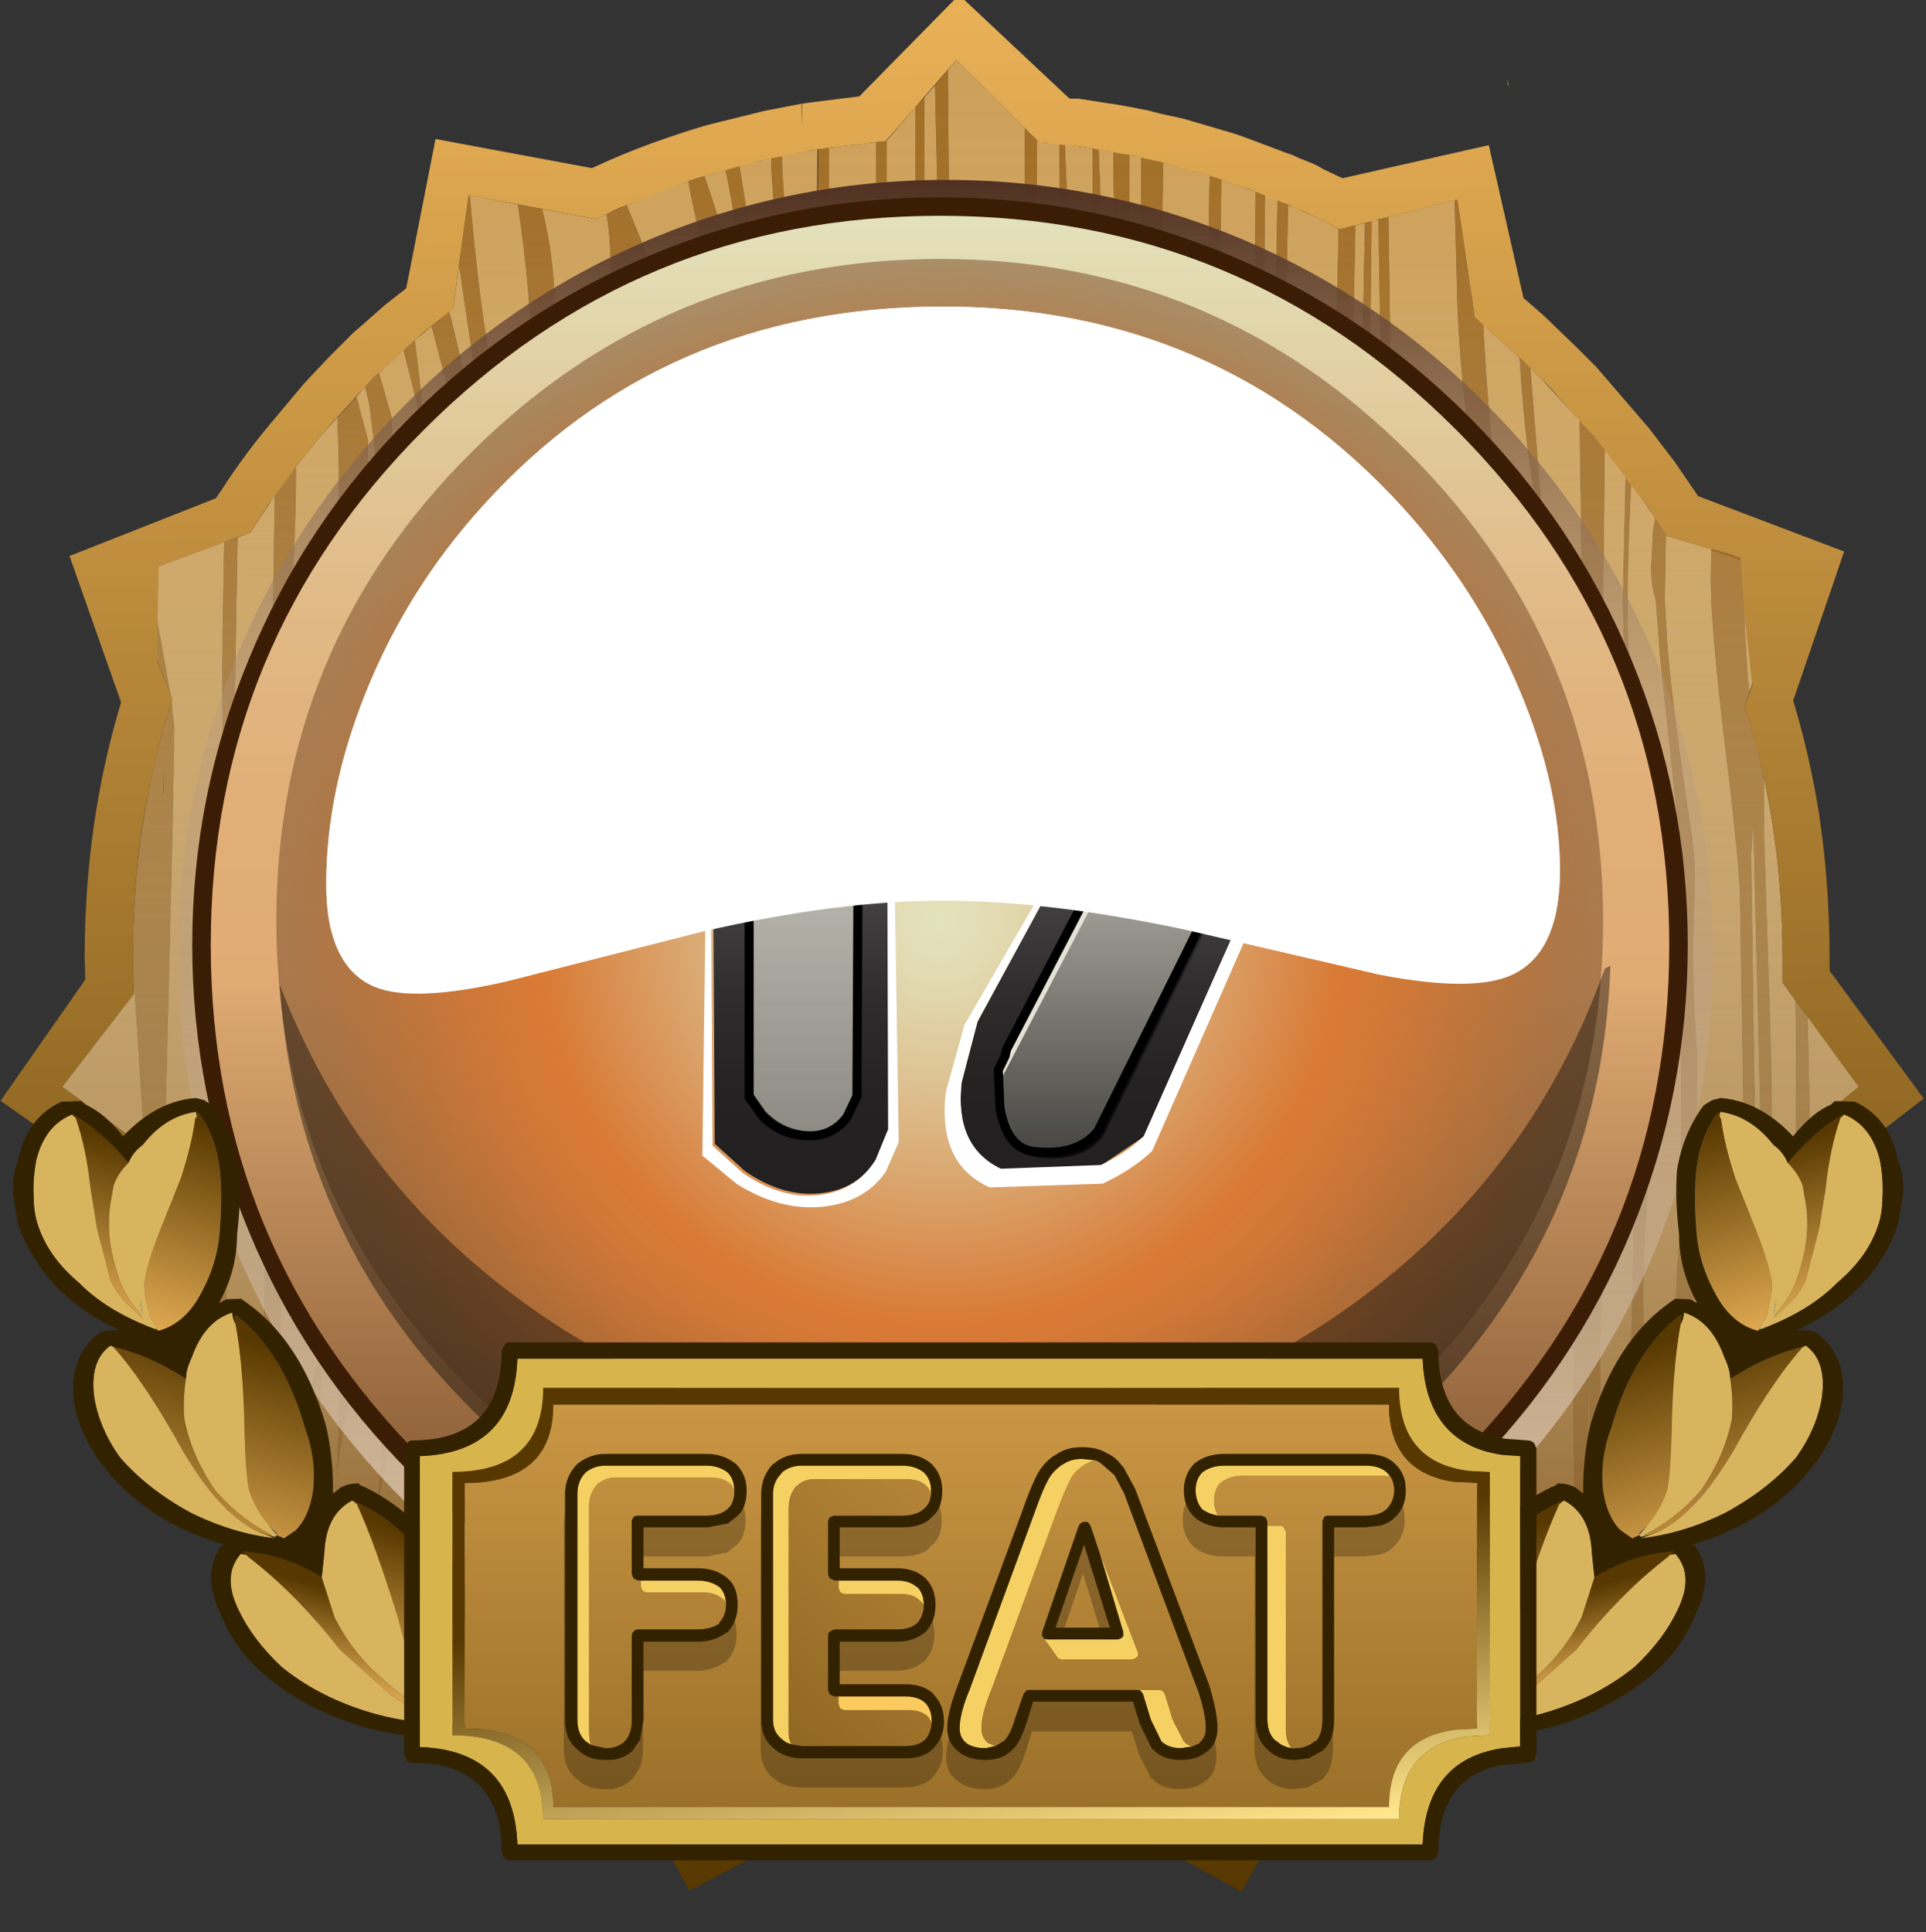 <?xml version="1.0" encoding="UTF-8" standalone="no"?>
<svg xmlns:xlink="http://www.w3.org/1999/xlink" height="172.35px" width="171.8px" xmlns="http://www.w3.org/2000/svg">
  <rect width="100%" height="100%" fill="#333333" stroke="none"/>
  <g transform="matrix(1.0, 0.0, 0.0, 1.0, 0.0, 0.0)">
    <use height="169.2" transform="matrix(1.0, 0.0, 0.0, 1.0, 0.05, -0.45)" width="171.55" xlink:href="#shape0"/>
    <use height="133.4" transform="matrix(1.0, 0.0, 0.0, 1.0, 17.15, 17.6)" width="133.4" xlink:href="#shape1"/>
    <use height="118.15" transform="matrix(1.0, 0.0, 0.0, 1.0, 24.65, 23.1)" width="118.35" xlink:href="#sprite0"/>
    <use height="73.75" transform="matrix(0.863, 0.0, 0.0, 0.768, 54.35, 49.85)" width="29.05" xlink:href="#sprite1"/>
    <use height="75.45" transform="matrix(0.863, 0.0, 0.0, 0.768, 53.2, 49.75)" width="31.25" xlink:href="#sprite2"/>
    <use height="62.15" transform="matrix(0.808, 0.0, 0.0, 0.808, 58.096, 51.5)" width="23.45" xlink:href="#sprite3"/>
    <use height="32.7" transform="matrix(1.666, 0.0, 0.0, 1.666, 82.2, 50.75)" width="23.1" xlink:href="#sprite4"/>
    <use height="34.2" transform="matrix(1.666, 0.0, 0.0, 1.666, 81.2, 49.95)" width="24.3" xlink:href="#sprite5"/>
    <use height="64.3" transform="matrix(0.808, 0.0, 0.0, 0.808, 83.311, 51.376)" width="43.65" xlink:href="#sprite6"/>
    <use height="57.1" transform="matrix(1.0, 0.0, 0.0, 1.0, 24.95, 86.15)" width="118.7" xlink:href="#sprite8"/>
    <use height="55.75" transform="matrix(1.0, 0.0, 0.0, 1.0, 29.1, 27.35)" width="110.05" xlink:href="#sprite9"/>
    <use height="61.3" transform="matrix(1.0, 0.0, 0.0, 1.0, 29.1, 27.35)" width="110.05" xlink:href="#sprite10"/>
    <use height="60.2" transform="matrix(0.95, 0.0, 0.0, 0.95, 1.15, 97.95)" width="177.5" xlink:href="#sprite11"/>
    <use height="46.2" transform="matrix(1.0, 0.0, 0.0, 1.0, 36.05, 119.75)" width="101.0" xlink:href="#shape15"/>
  </g>
  <defs>
    <g id="shape0" transform="matrix(1.0, 0.0, 0.0, 1.0, -0.05, 0.45)">
      <path d="M119.2 98.85 L119.2 98.35 Q122.45 97.85 124.45 95.7 L125.25 94.7 Q126.45 92.85 126.75 90.25 L126.85 89.3 126.8 90.25 Q126.55 93.2 125.25 95.2 L124.45 96.2 Q122.45 98.35 119.2 98.85 M119.2 77.85 L119.2 77.35 124.0 77.35 125.5 76.9 Q126.45 76.3 126.55 74.95 L126.55 75.15 Q126.55 76.75 125.5 77.4 L124.0 77.85 119.2 77.85 M119.2 85.85 L119.2 85.35 Q119.85 85.6 120.35 86.1 121.25 87.1 121.25 88.75 L121.25 89.0 Q121.2 87.55 120.35 86.6 119.85 86.1 119.2 85.85" fill="#ffffff" fill-rule="evenodd" stroke="none"/>
      <path d="M155.25 49.75 L155.5 52.0 155.65 56.3 155.9 60.4 156.05 61.75 155.65 63.05 Q156.7 66.2 157.35 69.4 L157.35 74.1 158.0 94.7 158.05 103.3 157.05 104.1 157.05 100.55 156.4 73.65 156.2 76.2 156.6 103.75 156.6 104.45 156.6 104.55 155.65 107.65 155.2 79.45 Q154.95 75.25 153.75 65.5 152.9 58.35 152.65 53.8 L152.6 51.75 152.65 49.0 152.65 48.95 155.25 49.75 M159.25 51.45 L159.25 51.3 159.3 51.3 159.25 51.45 M160.15 89.25 L161.25 90.7 161.3 93.2 161.45 100.55 160.2 101.5 160.2 91.85 160.15 89.25 M123.85 19.35 L124.15 39.5 124.4 61.5 124.15 73.15 Q124.3 78.1 123.95 83.85 L123.7 87.4 121.2 108.5 Q120.1 117.95 119.85 125.25 L119.75 130.0 119.65 125.25 Q119.2 103.65 123.35 87.55 L123.5 84.3 123.5 74.3 123.65 59.0 123.25 38.0 122.95 19.6 123.85 19.35 M122.35 19.7 L122.15 37.5 Q122.1 49.35 122.5 58.3 L122.6 62.6 122.65 73.4 122.6 77.05 122.5 82.4 122.05 87.75 Q118.45 107.25 118.25 125.25 118.05 138.15 119.65 150.35 L118.55 150.9 Q118.15 132.75 118.1 125.25 L118.05 120.95 Q118.3 101.8 121.1 87.7 L121.35 82.3 121.15 76.9 121.3 54.4 121.45 35.35 121.75 19.9 122.35 19.7 M121.15 149.5 L120.7 144.0 121.55 149.3 121.15 149.5 M128.0 145.1 Q126.0 135.3 125.8 125.25 125.5 111.9 128.45 98.2 L130.0 89.85 129.95 87.05 129.65 80.9 Q129.55 77.3 129.7 74.65 L131.0 62.7 132.4 56.85 Q132.75 51.3 132.05 44.75 130.45 37.3 130.0 27.2 L129.75 17.85 130.0 17.8 131.55 28.3 132.3 28.95 Q132.6 34.75 133.2 40.9 134.1 51.75 133.55 59.65 L133.15 64.05 131.5 82.7 131.55 85.25 131.4 89.1 130.95 93.0 130.75 100.15 129.85 101.1 129.45 106.5 Q129.15 115.0 129.6 125.25 L129.7 127.75 130.75 143.05 128.0 145.1 M135.55 31.9 L136.5 32.8 137.45 44.6 Q138.1 53.4 137.4 59.4 L135.95 79.15 136.1 89.25 135.95 97.0 135.8 101.4 134.55 116.55 Q134.1 121.35 134.1 125.25 134.15 128.8 134.55 131.65 L135.2 139.2 134.2 140.15 Q133.75 131.1 133.65 125.25 133.45 113.6 134.05 104.05 L134.65 80.5 Q134.65 79.0 134.8 77.55 L135.9 62.55 136.35 58.45 136.9 51.1 Q137.1 47.05 136.8 43.75 135.95 38.55 135.55 31.9 M140.9 37.5 L143.15 40.1 142.95 57.95 143.1 62.6 143.55 83.8 143.6 91.85 143.95 96.1 143.95 100.4 143.8 104.45 Q142.8 112.1 142.75 121.4 L142.75 125.25 143.1 138.7 141.85 138.8 141.8 125.25 141.8 122.55 141.7 125.25 141.6 138.8 140.45 138.9 140.35 125.25 Q140.45 113.35 141.15 104.1 L141.15 96.8 140.9 86.1 141.2 58.5 140.9 37.5 M145.0 42.5 L145.5 43.15 Q145.05 52.1 145.25 57.6 L145.6 61.95 146.35 72.55 146.95 83.3 146.95 86.85 147.05 104.25 146.85 108.3 Q146.35 113.75 146.8 125.25 L146.8 125.95 146.2 126.8 147.0 138.55 145.7 138.6 Q145.45 131.2 145.5 125.25 L145.5 120.15 145.85 104.75 145.95 82.4 145.5 70.45 144.9 58.5 144.75 53.9 145.0 42.5 M147.65 46.2 L148.6 47.7 148.5 53.5 148.75 57.75 Q149.25 63.7 150.95 74.8 151.25 76.95 151.15 79.95 L151.0 85.2 151.15 90.2 151.4 94.6 151.25 110.9 151.0 118.85 149.4 121.85 Q149.35 114.75 149.95 109.05 L149.95 91.45 149.95 86.7 Q150.35 80.8 149.55 72.5 L148.05 58.35 147.7 53.55 Q147.25 52.2 147.3 50.4 L147.45 47.3 147.65 46.2 M129.75 15.1 L129.7 15.2 129.65 14.65 129.75 15.1 M114.9 18.3 L114.6 32.75 Q114.35 44.45 114.65 52.3 L114.65 56.6 114.35 74.25 113.85 81.4 Q113.5 95.15 113.3 118.15 L113.2 125.25 112.8 154.7 112.65 156.75 110.15 161.35 110.1 156.15 Q111.15 144.3 110.75 126.85 L110.7 125.25 Q110.15 106.95 110.1 97.7 L110.05 94.7 Q109.9 86.6 110.45 79.9 L110.7 75.8 111.2 63.5 111.35 58.6 111.5 48.75 111.5 43.8 111.9 28.9 112.0 17.1 112.85 17.4 112.5 48.0 112.4 51.0 112.4 66.7 112.15 76.15 111.55 92.7 111.5 96.1 Q110.9 104.9 111.25 120.95 111.45 93.8 112.25 80.25 L112.85 71.9 Q113.45 64.45 113.65 53.4 L113.75 49.75 Q113.45 42.4 113.7 31.3 L113.95 17.85 114.9 18.3 M116.75 151.75 Q115.15 139.9 115.55 125.25 L115.8 117.5 118.55 83.2 118.75 79.15 118.75 75.05 119.05 53.8 Q118.8 46.1 119.1 34.45 L119.4 20.4 119.5 20.45 120.9 20.1 120.6 36.05 120.35 56.1 120.2 76.75 120.3 82.25 117.85 116.1 117.4 125.25 Q116.9 139.2 117.7 149.85 L117.85 151.25 116.75 151.75 M92.5 12.5 L92.5 49.35 92.3 71.25 91.85 86.6 Q91.85 91.85 92.2 101.9 L92.4 106.95 92.25 122.35 92.25 125.25 Q92.3 132.65 92.7 138.1 L93.65 154.45 Q93.85 156.3 94.2 158.05 L92.5 158.15 91.95 154.35 91.6 151.4 91.6 138.65 91.15 125.25 91.1 123.65 Q90.7 114.5 90.95 108.6 L90.85 99.4 Q90.7 94.9 90.95 89.75 L90.95 86.3 91.25 68.95 91.35 64.4 Q91.55 60.3 91.4 55.5 L91.4 11.4 92.5 12.5 M96.0 157.8 L95.8 154.85 95.75 152.0 96.9 141.55 Q97.85 132.45 97.9 125.25 L97.9 123.25 Q97.7 113.4 95.65 105.35 L94.25 97.45 Q93.7 91.8 94.25 87.15 L95.1 75.55 Q95.95 69.4 95.65 61.25 L95.0 46.85 94.9 42.7 Q94.55 27.8 94.5 12.85 L95.0 12.9 95.0 13.1 96.15 41.1 96.2 45.1 Q96.55 62.8 95.75 74.65 L95.05 87.15 Q94.55 91.3 95.2 96.7 L96.95 104.4 Q98.95 112.9 98.95 123.45 L98.95 125.25 Q98.85 132.2 97.9 142.75 L97.25 151.3 97.35 154.4 97.5 157.6 96.0 157.8 M97.45 13.25 L98.0 13.3 98.3 21.1 98.65 41.05 Q99.3 61.4 98.4 78.75 L98.05 83.05 Q96.5 88.9 97.05 95.35 97.15 96.7 97.6 99.3 L99.25 104.1 Q102.9 112.6 102.45 124.55 L102.45 125.25 Q102.1 131.85 100.0 145.3 L98.9 151.7 99.05 155.75 99.3 157.8 98.5 157.4 97.9 157.55 97.75 156.25 97.55 152.7 97.55 148.95 Q97.65 146.45 98.15 144.9 101.1 136.15 100.8 125.25 L100.75 124.55 Q100.45 115.8 97.85 104.25 L96.85 99.95 96.3 96.05 Q95.65 89.85 96.45 84.15 L97.2 76.25 Q97.8 62.4 97.6 40.45 L97.45 13.25 M99.3 13.55 L100.75 13.8 100.75 26.95 100.8 37.1 Q100.7 39.95 101.2 59.0 101.55 72.15 100.1 80.45 L99.8 84.6 99.45 87.7 99.3 90.75 99.6 95.7 Q99.8 98.6 100.35 100.6 L102.0 105.1 103.2 109.25 Q104.7 116.3 104.5 125.25 L104.25 130.35 Q103.8 137.45 102.1 151.65 L102.0 155.6 Q102.0 157.85 102.4 159.45 L99.95 158.15 Q99.35 155.1 99.9 151.65 102.15 137.7 102.7 131.0 L103.05 125.25 Q103.3 117.25 102.2 110.55 L101.1 106.2 99.6 101.9 98.25 98.3 98.25 94.25 98.95 82.4 99.2 77.7 Q99.9 70.0 100.0 59.75 L99.9 41.85 99.7 26.9 Q99.35 20.25 99.3 13.55 M101.8 14.05 L103.75 14.5 103.45 39.6 Q103.45 42.95 104.0 59.45 104.4 71.4 103.85 79.05 L103.6 83.4 Q103.75 85.5 102.35 91.0 101.1 95.65 102.1 98.35 L103.45 102.65 104.7 106.9 Q106.55 115.1 106.7 125.25 L106.6 132.3 Q106.35 139.05 104.4 158.05 L104.45 160.6 102.65 159.6 Q104.35 142.65 104.85 134.05 L105.15 125.25 Q105.15 115.75 103.7 108.15 L102.65 103.85 101.75 99.05 Q100.8 93.5 100.55 89.4 100.65 86.9 101.0 84.65 L101.4 80.0 Q102.95 71.1 102.9 58.55 L102.3 36.65 102.2 31.35 Q101.7 23.35 101.8 14.05 M107.9 15.65 L108.95 16.0 108.75 30.05 108.65 35.0 Q109.25 53.45 107.7 77.4 L107.4 82.1 Q107.0 88.55 107.55 96.9 L107.75 99.8 Q109.15 111.15 109.05 125.25 L109.0 129.25 Q108.8 139.0 107.55 158.85 L107.6 162.2 106.6 161.7 107.0 159.3 Q106.9 155.25 107.85 130.35 L108.0 125.25 Q108.25 111.05 106.8 101.55 L106.55 98.35 Q106.15 93.1 106.15 88.6 105.9 86.75 106.25 83.9 L106.75 79.2 107.0 74.75 Q107.5 66.45 107.55 54.85 L107.55 35.0 107.9 15.65 M72.85 20.0 L72.9 20.9 73.0 13.3 73.95 13.2 73.95 37.7 74.25 49.8 Q74.25 56.55 73.7 61.95 L73.5 64.85 Q72.95 101.25 72.9 125.25 L72.85 132.9 72.9 135.5 72.9 136.95 72.95 138.1 72.95 138.25 72.95 138.4 73.05 139.6 73.25 143.6 73.85 152.95 74.1 157.7 73.3 157.6 73.25 157.6 72.1 138.6 Q71.95 136.7 71.95 134.6 L71.95 130.65 72.1 107.55 72.45 92.6 72.2 98.3 72.15 93.15 72.4 79.7 72.4 79.05 72.4 78.65 72.4 78.4 Q72.9 67.8 72.8 49.5 72.65 28.3 72.85 20.7 L72.85 20.0 M78.15 12.7 L79.0 12.6 79.1 12.55 79.1 24.25 Q79.65 46.85 79.1 78.2 L78.1 125.25 77.95 132.1 78.0 145.35 78.25 150.9 78.45 153.65 78.8 158.2 77.95 158.15 77.15 145.8 76.8 136.15 76.75 130.65 76.9 125.25 78.05 77.1 Q78.5 47.7 78.15 23.45 L78.15 12.7 M81.65 9.55 L82.45 8.7 82.5 27.4 Q83.05 47.4 82.5 80.15 L81.85 125.25 81.8 132.75 82.2 145.4 82.35 158.45 81.4 158.4 81.4 158.15 Q81.6 153.65 81.0 145.55 L80.7 141.35 80.35 137.25 80.3 133.15 80.6 125.25 Q81.25 104.55 81.55 79.95 L81.7 26.7 81.65 9.55 M83.4 7.6 L84.55 6.25 84.75 29.55 Q85.15 45.05 84.4 81.25 83.9 108.05 84.35 125.25 L84.65 132.8 84.6 146.4 84.35 158.5 83.45 158.5 83.45 144.0 83.6 134.95 83.6 130.45 83.3 125.25 Q82.95 117.35 83.45 106.6 L84.35 82.8 84.15 57.15 83.95 31.5 83.4 7.6 M72.9 13.3 L72.95 13.3 72.9 15.15 72.9 13.3 M68.8 14.1 L69.75 13.9 69.8 15.5 70.05 19.4 Q70.8 37.75 69.8 75.75 69.0 106.65 69.45 125.25 L69.7 132.25 70.35 146.1 70.8 153.9 70.9 159.0 69.7 159.75 69.35 152.45 Q69.05 147.1 69.3 143.6 L69.1 134.5 68.9 125.25 Q68.55 106.95 69.0 81.1 L69.75 27.8 Q69.75 21.55 69.05 18.65 L68.8 15.1 68.8 14.1 M40.95 23.65 L41.8 17.4 41.9 17.4 Q42.65 25.75 43.35 29.9 44.1 34.55 44.2 38.05 L44.35 42.75 Q44.55 52.5 43.65 66.25 L43.65 70.9 43.3 116.0 43.2 128.0 43.25 137.65 43.2 145.35 41.4 144.05 42.0 128.65 42.15 125.25 Q42.3 120.15 42.05 114.9 L41.95 110.9 Q41.35 81.7 41.3 74.2 L41.25 70.35 Q41.3 66.0 41.75 59.65 L42.55 48.85 42.75 44.5 Q43.15 39.65 42.4 33.5 L40.95 23.65 M46.2 18.25 L48.35 18.65 Q49.6 23.45 49.5 29.4 49.4 34.4 48.2 41.05 47.8 46.5 47.85 50.85 L48.9 55.35 Q51.15 64.35 51.9 71.05 52.9 79.4 51.95 86.85 L50.9 95.75 50.9 95.95 50.9 96.2 50.9 96.5 50.9 96.7 50.85 97.05 50.3 102.2 50.25 102.85 50.2 103.15 50.2 103.45 50.2 103.5 50.15 103.6 50.05 105.2 50.15 103.85 Q49.3 115.25 50.0 125.05 L50.0 125.25 Q50.45 129.3 51.0 132.05 L51.1 135.25 Q51.25 140.75 50.85 148.0 L50.75 150.1 48.9 149.05 48.9 132.25 48.7 125.25 Q48.6 117.25 48.75 111.0 49.1 99.6 50.65 89.5 51.85 83.95 51.1 77.1 L49.3 66.45 Q48.0 59.6 47.7 55.8 L47.55 55.35 Q46.75 50.85 47.3 45.0 L47.4 31.9 Q47.35 26.15 46.2 18.25 M54.1 19.1 L55.9 18.3 57.4 21.95 Q59.0 26.3 58.2 29.6 57.75 31.4 56.5 34.2 L54.5 38.75 54.2 39.9 Q54.0 42.15 54.15 43.75 L54.6 48.8 Q56.95 59.8 57.9 68.9 58.65 73.4 58.65 77.1 L58.6 78.5 Q59.75 94.05 58.3 103.65 56.85 113.25 57.85 120.95 L58.4 125.25 58.95 131.05 58.95 134.95 58.4 146.3 57.85 153.9 57.5 153.25 56.0 152.6 56.4 147.25 57.0 137.7 57.1 134.05 Q57.25 130.65 56.75 126.35 L56.65 125.25 55.55 118.35 Q54.75 110.2 56.0 103.7 L56.5 101.25 Q56.9 85.05 55.95 67.1 L52.4 48.65 Q51.55 44.05 53.65 32.15 55.0 24.4 54.1 19.1 M61.4 16.15 L62.85 15.7 64.8 21.65 Q65.85 25.6 65.3 28.7 64.1 37.65 64.65 50.4 L65.65 71.85 66.65 35.35 Q66.65 24.75 64.85 15.8 L64.7 15.15 65.95 14.75 67.4 23.75 Q68.25 29.35 68.0 33.1 L67.15 35.35 Q66.65 36.75 66.65 37.55 67.4 51.7 66.75 75.75 66.05 104.05 66.2 113.85 66.2 116.8 66.65 122.3 L66.85 125.25 67.1 130.85 67.1 160.75 67.75 160.85 65.35 162.0 Q66.25 147.95 66.15 137.6 L66.1 134.05 Q65.85 129.8 65.75 125.25 65.05 106.55 65.4 83.0 L64.85 89.05 Q63.45 98.75 63.85 111.6 L64.45 125.25 64.85 134.0 64.8 138.7 64.1 159.85 64.6 162.35 63.35 162.9 63.85 148.05 Q64.0 141.25 64.3 136.35 L64.35 131.8 Q64.4 129.35 63.95 125.25 L63.5 121.7 Q62.65 114.95 62.65 111.65 L63.9 78.55 Q64.4 59.2 62.2 45.05 61.65 42.6 62.4 39.1 L63.95 33.1 Q64.65 29.25 62.95 22.9 61.85 18.9 61.4 16.15 M36.0 31.25 L37.0 30.35 Q38.0 38.15 38.25 43.55 L38.1 48.2 Q37.55 55.45 35.55 61.95 35.0 63.6 35.0 66.0 L35.05 70.0 35.2 83.75 Q35.6 87.4 35.55 93.3 L35.6 102.85 35.9 106.65 35.8 119.2 35.3 125.25 34.2 131.65 Q33.65 133.6 33.95 136.35 L34.3 139.05 33.8 139.0 Q33.2 136.4 33.75 133.4 L34.3 125.25 Q34.65 116.65 34.6 104.3 L34.75 101.1 34.55 93.25 Q34.25 88.15 34.35 85.5 L34.15 71.3 Q34.3 66.9 35.3 59.95 L36.85 48.6 37.25 44.05 37.45 39.55 Q37.45 36.85 36.9 34.85 L36.0 31.25 M38.5 29.1 L40.05 27.8 40.25 28.45 41.35 33.1 41.4 41.2 41.15 45.3 39.6 57.5 Q38.7 64.9 38.65 69.65 L38.7 108.7 38.5 125.25 37.9 136.7 37.9 141.25 36.65 140.1 36.65 138.2 Q37.45 132.95 37.45 125.25 L37.4 122.3 37.25 106.45 37.3 102.15 37.55 89.4 Q37.65 82.0 37.15 76.5 L37.1 71.65 Q36.9 66.9 37.95 60.15 L39.85 48.7 40.4 44.15 40.5 39.55 Q40.55 36.85 40.0 34.85 L38.5 29.1 M31.8 35.4 L32.85 39.35 32.75 43.5 30.7 58.1 Q29.35 67.15 29.8 73.0 L29.65 102.15 Q30.05 108.05 29.2 116.8 L28.5 125.25 28.0 131.2 Q27.9 132.75 28.3 138.85 L27.45 138.85 27.05 129.55 Q27.05 127.3 27.4 125.25 L28.0 122.75 Q29.4 118.9 29.3 112.4 L28.8 101.35 28.65 73.45 Q28.6 68.2 29.45 57.2 30.35 46.4 30.2 40.8 L30.1 37.25 31.8 35.4 M30.0 138.9 L30.05 133.55 30.1 134.7 30.3 138.9 30.0 138.9 M32.55 34.5 L33.3 33.7 33.8 33.25 34.95 37.25 35.05 41.75 Q35.05 46.75 33.75 52.95 L31.1 64.15 Q30.9 65.35 31.35 67.75 31.85 70.3 31.6 71.5 L31.55 104.6 Q31.25 107.45 31.4 117.25 31.45 121.75 31.05 125.25 L30.25 129.9 30.05 131.65 30.25 125.25 30.5 121.4 Q31.25 109.65 31.05 103.85 L30.7 73.95 30.55 70.25 Q30.1 66.5 30.7 61.7 31.15 58.7 32.45 53.1 33.95 47.25 33.45 40.3 L32.95 36.05 32.55 34.5 M21.2 47.95 L20.85 67.8 20.6 77.45 Q20.3 90.8 20.3 97.45 L20.35 101.5 Q20.45 110.35 20.0 119.35 L18.95 117.35 18.95 110.9 Q18.8 104.15 19.2 100.35 L19.25 96.55 Q19.25 88.5 19.7 77.2 L19.9 67.95 Q19.8 63.05 19.85 56.45 L20.0 48.35 21.2 47.95 M23.0 124.45 Q23.55 120.05 23.6 114.55 L23.7 100.05 23.7 95.8 24.0 74.4 24.1 70.15 24.5 44.2 26.4 41.65 Q26.45 46.5 25.9 55.15 25.3 64.6 25.25 68.95 L25.0 78.3 Q24.75 88.95 24.85 96.1 L24.95 101.0 Q24.6 104.3 24.95 114.25 25.25 120.9 24.45 125.25 L24.2 126.3 24.1 126.1 23.55 125.25 23.0 124.45 M15.2 61.95 L11.1 51.6 13.2 50.85 14.7 59.1 15.2 61.95 M15.3 62.65 L15.55 64.85 15.4 73.8 14.8 98.35 14.75 101.8 Q14.65 103.7 14.7 106.2 L13.85 103.05 12.9 102.35 11.9 86.75 11.85 85.45 Q11.85 73.35 15.3 62.65 M14.6 70.7 L14.6 68.4 14.55 70.85 14.6 70.7 M54.6 48.8 L53.75 44.6 Q53.45 43.1 53.85 41.05 52.85 44.9 53.3 47.75 53.85 51.6 55.35 57.65 L54.6 48.8 M51.25 74.25 Q50.75 68.7 49.3 62.35 L51.25 74.25 M57.1 124.55 L56.2 119.15 Q56.35 122.25 56.9 125.25 L57.85 130.1 57.25 125.25 57.1 124.55" fill="#a26e26" fill-rule="evenodd" stroke="none"/>
      <path d="M155.25 49.75 L159.25 51.3 159.25 51.45 156.05 61.75 155.9 60.4 155.65 56.3 155.5 52.0 155.25 49.75 M152.65 48.95 L152.65 49.0 152.6 51.75 152.65 53.8 Q152.9 58.35 153.75 65.5 154.95 75.25 155.2 79.45 L155.65 107.65 Q153.8 113.5 151.0 118.85 L151.25 110.9 151.4 94.6 151.15 90.2 151.0 85.2 151.15 79.95 Q151.25 76.95 150.95 74.8 149.25 63.7 148.75 57.75 L148.5 53.5 148.6 47.7 148.65 47.8 152.65 48.95 M156.6 104.45 L156.6 103.75 156.2 76.2 156.4 73.65 157.05 100.55 157.05 104.1 156.6 104.45 M158.05 103.3 L158.0 94.7 157.35 74.1 157.35 69.4 Q159.0 77.1 159.0 85.45 L159.0 87.65 160.15 89.25 160.2 91.85 160.2 101.5 158.05 103.3 M161.25 90.7 L165.8 96.95 161.45 100.55 161.3 93.2 161.25 90.7 M123.85 19.35 L129.75 17.85 130.0 27.2 Q130.45 37.3 132.05 44.75 132.75 51.3 132.4 56.85 L131.0 62.7 129.7 74.65 Q129.55 77.3 129.65 80.9 L129.95 87.05 130.0 89.85 128.45 98.2 Q125.5 111.9 125.8 125.25 126.0 135.3 128.0 145.1 124.8 147.4 121.55 149.3 L120.7 144.0 121.15 149.5 119.65 150.35 Q118.05 138.15 118.25 125.25 118.45 107.25 122.05 87.75 L122.5 82.4 122.6 77.05 122.65 73.4 122.6 62.6 122.5 58.3 Q122.1 49.35 122.15 37.5 L122.35 19.7 122.95 19.6 123.25 38.0 123.65 59.0 123.5 74.3 123.5 84.3 123.35 87.55 Q119.2 103.65 119.65 125.25 L119.75 130.0 119.85 125.25 Q120.1 117.95 121.2 108.5 L123.7 87.4 123.95 83.85 Q124.3 78.1 124.15 73.15 L124.4 61.5 124.15 39.5 123.85 19.35 M132.3 28.95 L135.55 31.9 Q135.95 38.55 136.8 43.75 137.1 47.05 136.9 51.1 L136.35 58.45 135.9 62.55 134.8 77.55 Q134.65 79.0 134.65 80.5 L134.05 104.05 Q133.45 113.6 133.65 125.25 133.75 131.1 134.2 140.15 L130.75 143.05 129.7 127.75 129.6 125.25 Q129.15 115.0 129.45 106.5 L129.85 101.1 130.75 100.15 130.95 93.0 131.4 89.1 131.55 85.25 131.5 82.7 133.15 64.05 133.55 59.65 Q134.1 51.75 133.2 40.9 132.6 34.75 132.3 28.95 M136.5 32.8 L137.4 33.7 140.9 37.5 141.2 58.5 140.9 86.1 141.15 96.8 141.15 104.1 Q140.45 113.35 140.35 125.25 L140.45 138.9 135.3 139.1 135.2 139.2 134.55 131.65 Q134.15 128.8 134.1 125.25 134.1 121.35 134.55 116.55 L135.8 101.4 135.95 97.0 136.1 89.25 135.95 79.15 137.4 59.4 Q138.1 53.4 137.45 44.6 L136.5 32.8 M143.15 40.1 L145.0 42.5 144.75 53.9 144.9 58.5 145.5 70.45 145.95 82.4 145.85 104.75 145.5 120.15 145.5 125.25 Q145.45 131.2 145.7 138.6 L143.1 138.7 142.75 125.25 142.75 121.4 Q142.8 112.1 143.8 104.45 L143.95 100.4 143.95 96.1 143.6 91.85 143.55 83.8 143.1 62.6 142.95 57.95 143.15 40.1 M145.5 43.15 L147.65 46.2 147.45 47.3 147.3 50.4 Q147.25 52.2 147.7 53.55 L148.05 58.35 149.55 72.5 Q150.35 80.8 149.95 86.7 L149.95 91.45 149.95 109.05 Q149.35 114.75 149.4 121.85 L147.25 125.25 146.8 125.95 146.8 125.25 Q146.35 113.75 146.85 108.3 L147.05 104.25 146.95 86.85 146.95 83.3 146.35 72.55 145.6 61.95 145.25 57.6 Q145.05 52.1 145.5 43.15 M114.9 18.3 Q117.2 19.2 119.4 20.4 L119.1 34.45 Q118.8 46.1 119.05 53.8 L118.75 75.05 118.75 79.15 118.55 83.2 115.8 117.5 115.55 125.25 Q115.15 139.9 116.75 151.75 L114.9 152.6 112.65 156.75 112.8 154.7 113.2 125.25 113.3 118.15 Q113.5 95.15 113.85 81.4 L114.35 74.25 114.65 56.6 114.65 52.3 Q114.35 44.45 114.6 32.75 L114.9 18.3 M120.9 20.1 L121.75 19.9 121.45 35.35 121.3 54.4 121.15 76.9 121.35 82.3 121.1 87.7 Q118.3 101.8 118.05 120.95 L118.1 125.25 Q118.15 132.75 118.55 150.9 L117.85 151.25 117.7 149.85 Q116.9 139.2 117.4 125.25 L117.85 116.1 120.3 82.25 120.2 76.75 120.35 56.1 120.6 36.05 120.9 20.1 M112.85 17.4 L113.95 17.85 113.7 31.3 Q113.45 42.4 113.75 49.75 L113.65 53.4 Q113.45 64.45 112.85 71.9 L112.25 80.25 Q111.45 93.8 111.25 120.95 110.9 104.9 111.5 96.1 L111.55 92.7 112.15 76.15 112.4 66.7 112.4 51.0 112.5 48.0 112.85 17.4 M92.5 12.5 L92.7 12.7 94.5 12.85 Q94.55 27.8 94.9 42.7 L95.0 46.85 95.65 61.25 Q95.95 69.4 95.1 75.55 L94.25 87.15 Q93.7 91.8 94.25 97.45 L95.65 105.35 Q97.7 113.4 97.9 123.25 L97.9 125.25 Q97.85 132.45 96.9 141.55 L95.75 152.0 95.8 154.85 96.0 157.8 94.2 158.05 Q93.85 156.3 93.65 154.45 L92.7 138.1 Q92.3 132.65 92.25 125.25 L92.25 122.35 92.4 106.95 92.2 101.9 Q91.85 91.85 91.85 86.6 L92.3 71.25 92.5 49.35 92.5 12.5 M95.0 12.9 L97.45 13.25 97.6 40.45 Q97.8 62.4 97.2 76.25 L96.45 84.15 Q95.65 89.85 96.3 96.05 L96.85 99.95 97.85 104.25 Q100.45 115.8 100.75 124.55 L100.8 125.25 Q101.1 136.15 98.15 144.9 97.65 146.45 97.55 148.95 L97.55 152.7 97.75 156.25 97.9 157.55 97.5 157.6 97.35 154.4 97.25 151.3 97.9 142.75 Q98.85 132.2 98.95 125.25 L98.95 123.45 Q98.95 112.9 96.95 104.4 L95.2 96.7 Q94.55 91.3 95.05 87.15 L95.75 74.65 Q96.55 62.8 96.2 45.1 L96.15 41.1 95.0 13.1 95.0 12.9 M98.0 13.3 L99.3 13.55 Q99.35 20.25 99.7 26.9 L99.9 41.85 100.0 59.75 Q99.9 70.0 99.2 77.7 L98.95 82.4 98.25 94.25 98.25 98.3 99.6 101.9 101.1 106.2 102.2 110.55 Q103.3 117.25 103.05 125.25 L102.7 131.0 Q102.15 137.7 99.9 151.65 99.35 155.1 99.95 158.15 L99.3 157.8 99.05 155.75 98.9 151.7 100.0 145.3 Q102.1 131.85 102.45 125.25 L102.45 124.55 Q102.9 112.6 99.25 104.1 L97.6 99.3 Q97.15 96.7 97.05 95.35 96.5 88.9 98.05 83.05 L98.4 78.75 Q99.3 61.4 98.65 41.05 L98.3 21.1 98.0 13.3 M100.75 13.8 L101.8 14.05 Q101.7 23.35 102.2 31.35 L102.3 36.65 102.9 58.55 Q102.95 71.1 101.4 80.0 L101.0 84.65 Q100.65 86.9 100.55 89.4 100.8 93.5 101.75 99.05 L102.65 103.85 103.7 108.15 Q105.15 115.75 105.15 125.25 L104.85 134.05 Q104.35 142.65 102.65 159.6 L102.4 159.45 Q102.0 157.85 102.0 155.6 L102.1 151.65 Q103.8 137.45 104.25 130.35 L104.5 125.25 Q104.7 116.3 103.2 109.25 L102.0 105.1 100.35 100.6 Q99.8 98.6 99.6 95.7 L99.3 90.75 99.45 87.7 99.8 84.6 100.1 80.45 Q101.55 72.15 101.2 59.0 100.7 39.95 100.8 37.1 L100.75 26.95 100.75 13.8 M103.75 14.5 L107.9 15.65 107.55 35.0 107.55 54.85 Q107.5 66.45 107.0 74.75 L106.75 79.2 106.25 83.9 Q105.9 86.75 106.15 88.6 106.15 93.1 106.55 98.35 L106.8 101.55 Q108.25 111.05 108.0 125.25 L107.85 130.35 Q106.9 155.25 107.0 159.3 L106.6 161.7 104.45 160.6 104.4 158.05 Q106.35 139.05 106.6 132.3 L106.7 125.25 Q106.55 115.1 104.7 106.9 L103.45 102.65 102.1 98.35 Q101.1 95.65 102.35 91.0 103.75 85.5 103.6 83.4 L103.85 79.05 Q104.4 71.4 104.0 59.45 103.45 42.95 103.45 39.6 L103.75 14.5 M108.95 16.0 L112.0 17.1 111.9 28.9 111.5 43.8 111.5 48.75 111.35 58.6 111.2 63.5 110.7 75.8 110.45 79.9 Q109.9 86.6 110.05 94.7 L110.1 97.7 Q110.15 106.95 110.7 125.25 L110.75 126.85 Q111.15 144.3 110.1 156.15 L110.15 161.35 109.25 163.05 107.6 162.2 107.55 158.85 Q108.8 139.0 109.0 129.25 L109.05 125.25 Q109.15 111.15 107.75 99.8 L107.55 96.9 Q107.0 88.55 107.4 82.1 L107.7 77.4 Q109.25 53.45 108.65 35.0 L108.75 30.05 108.95 16.0 M72.85 20.0 L72.85 20.7 Q72.65 28.3 72.8 49.5 72.9 67.8 72.4 78.4 L72.4 78.65 72.4 79.05 72.4 79.7 72.15 93.15 72.2 98.3 72.45 92.6 72.1 107.55 71.95 130.65 71.95 134.6 Q71.95 136.7 72.1 138.6 L73.25 157.6 70.9 159.0 70.8 153.9 70.35 146.1 69.7 132.25 69.45 125.25 Q69.0 106.65 69.8 75.75 70.8 37.75 70.05 19.4 L69.8 15.5 69.75 13.9 72.9 13.3 72.9 15.15 72.85 20.0 M74.1 157.7 L73.85 152.95 73.25 143.6 73.05 139.6 72.95 138.4 72.95 138.25 72.95 138.1 72.9 135.5 72.85 132.9 72.9 125.25 Q72.95 101.25 73.5 64.85 L73.7 61.95 Q74.25 56.55 74.25 49.8 L73.95 37.7 73.95 13.2 78.15 12.7 78.15 23.45 Q78.5 47.7 78.05 77.1 L76.9 125.25 76.75 130.65 76.8 136.15 77.15 145.8 77.95 158.15 74.1 157.7 M79.1 12.55 L81.65 9.55 81.7 26.7 81.55 79.95 Q81.25 104.55 80.6 125.25 L80.3 133.15 80.35 137.25 80.7 141.35 81.0 145.55 Q81.6 153.65 81.4 158.15 L81.4 158.4 78.8 158.2 78.45 153.65 78.25 150.9 78.0 145.35 77.95 132.1 78.1 125.25 79.1 78.2 Q79.65 46.85 79.1 24.25 L79.1 12.55 M82.45 8.7 L83.4 7.6 83.95 31.5 84.15 57.15 84.35 82.8 83.45 106.6 Q82.95 117.35 83.3 125.25 L83.6 130.45 83.6 134.95 83.45 144.0 83.45 158.5 82.35 158.45 82.2 145.4 81.8 132.75 81.85 125.25 82.5 80.15 Q83.05 47.4 82.5 27.4 L82.45 8.7 M84.55 6.25 L85.3 5.35 91.4 11.4 91.4 55.5 Q91.55 60.3 91.35 64.4 L91.25 68.95 90.95 86.3 90.95 89.75 Q90.7 94.9 90.85 99.4 L90.95 108.6 Q90.7 114.5 91.1 123.65 L91.15 125.25 91.6 138.65 91.6 151.4 91.95 154.35 92.5 158.15 85.35 158.5 84.35 158.5 84.6 146.4 84.65 132.8 84.35 125.25 Q83.9 108.05 84.4 81.25 85.15 45.05 84.75 29.55 L84.55 6.25 M141.6 138.8 L141.7 125.25 141.8 122.55 141.8 125.25 141.85 138.8 141.6 138.8 M68.8 14.1 L68.8 15.1 69.05 18.65 Q69.75 21.55 69.75 27.8 L69.0 81.1 Q68.55 106.95 68.9 125.25 L69.1 134.5 69.3 143.6 Q69.05 147.1 69.35 152.45 L69.7 159.75 67.75 160.85 67.1 160.75 67.1 130.85 66.85 125.25 66.65 122.3 Q66.2 116.8 66.2 113.85 66.05 104.05 66.75 75.75 67.4 51.7 66.65 37.55 66.65 36.75 67.15 35.35 L68.0 33.1 Q68.25 29.35 67.4 23.75 L65.95 14.75 68.8 14.1 M40.95 23.65 L42.4 33.5 Q43.15 39.65 42.75 44.5 L42.55 48.85 41.75 59.65 Q41.3 66.0 41.25 70.35 L41.3 74.2 Q41.35 81.7 41.95 110.9 L42.05 114.9 Q42.3 120.15 42.15 125.25 L42.0 128.65 41.4 144.05 37.9 141.25 37.9 136.7 38.5 125.25 38.7 108.7 38.65 69.65 Q38.7 64.9 39.6 57.5 L41.15 45.3 41.4 41.2 41.35 33.1 40.25 28.45 40.05 27.8 40.4 27.55 40.95 23.65 M43.2 145.35 L43.25 137.65 43.2 128.0 43.3 116.0 43.65 70.9 43.65 66.25 Q44.55 52.5 44.35 42.75 L44.2 38.05 Q44.1 34.55 43.35 29.9 42.65 25.75 41.9 17.4 L46.2 18.25 Q47.35 26.15 47.4 31.9 L47.3 45.0 Q46.75 50.85 47.55 55.35 L47.7 55.8 Q48.0 59.6 49.3 66.45 L51.1 77.1 Q51.85 83.95 50.65 89.5 49.1 99.6 48.75 111.0 48.6 117.25 48.7 125.25 L48.9 132.25 48.9 149.05 Q46.0 147.4 43.2 145.35 M48.35 18.65 L53.15 19.55 54.1 19.1 Q55.0 24.4 53.65 32.15 51.55 44.05 52.4 48.65 L55.95 67.1 Q56.9 85.05 56.5 101.25 L56.0 103.7 Q54.75 110.2 55.55 118.35 L56.65 125.25 56.75 126.35 Q57.25 130.65 57.1 134.05 L57.0 137.7 56.4 147.25 56.0 152.6 Q53.3 151.45 50.75 150.1 L50.85 148.0 Q51.25 140.75 51.1 135.25 L51.0 132.05 Q50.45 129.3 50.0 125.25 L50.0 125.05 Q49.3 115.25 50.15 103.85 L50.15 103.6 50.2 103.5 50.2 103.45 50.2 103.15 50.25 102.85 50.3 102.2 50.85 97.05 50.9 96.7 50.9 96.5 50.9 96.2 50.9 95.95 50.9 95.75 51.95 86.85 Q52.9 79.4 51.9 71.05 51.15 64.35 48.9 55.35 L47.85 50.85 Q47.8 46.5 48.2 41.05 49.4 34.4 49.5 29.4 49.6 23.45 48.35 18.65 M55.9 18.3 Q58.6 17.1 61.4 16.15 61.85 18.9 62.95 22.9 64.65 29.25 63.95 33.1 L62.4 39.1 Q61.65 42.6 62.2 45.05 64.4 59.2 63.9 78.55 L62.65 111.65 Q62.65 114.95 63.5 121.7 L63.95 125.25 Q64.4 129.35 64.35 131.8 L64.3 136.35 Q64.0 141.25 63.85 148.05 L63.35 162.9 62.85 163.1 57.85 153.9 58.4 146.3 58.95 134.95 58.95 131.05 58.4 125.25 57.85 120.95 Q56.85 113.25 58.3 103.65 59.75 94.05 58.6 78.5 L58.65 77.1 Q58.65 73.4 57.9 68.9 56.95 59.8 54.6 48.8 L54.15 43.75 Q54.0 42.15 54.2 39.9 L54.5 38.75 56.5 34.2 Q57.75 31.4 58.2 29.6 59.0 26.3 57.4 21.95 L55.9 18.3 M62.85 15.7 L64.7 15.15 64.85 15.8 Q66.65 24.75 66.65 35.35 L65.65 71.85 64.65 50.4 Q64.1 37.65 65.3 28.7 65.85 25.6 64.8 21.65 L62.85 15.7 M36.0 31.25 L36.9 34.85 Q37.45 36.85 37.45 39.55 L37.25 44.05 36.85 48.6 35.3 59.95 Q34.3 66.9 34.15 71.3 L34.35 85.5 Q34.25 88.15 34.55 93.25 L34.75 101.1 34.6 104.3 Q34.65 116.65 34.3 125.25 L33.75 133.4 Q33.2 136.4 33.8 139.0 L30.3 138.9 30.1 134.7 30.05 133.55 30.0 138.9 28.3 138.85 Q27.9 132.75 28.0 131.2 L28.5 125.25 29.2 116.8 Q30.05 108.05 29.65 102.15 L29.8 73.0 Q29.35 67.15 30.7 58.1 L32.75 43.5 32.85 39.35 31.8 35.4 32.55 34.5 32.95 36.05 33.45 40.3 Q33.95 47.25 32.45 53.1 31.15 58.7 30.7 61.7 30.1 66.5 30.55 70.25 L30.7 73.95 31.05 103.85 Q31.25 109.65 30.5 121.4 L30.25 125.25 30.05 131.65 30.25 129.9 31.05 125.25 Q31.45 121.75 31.4 117.25 31.25 107.45 31.55 104.6 L31.6 71.5 Q31.85 70.3 31.35 67.75 30.9 65.35 31.1 64.15 L33.75 52.95 Q35.05 46.75 35.05 41.75 L34.95 37.25 33.8 33.25 36.0 31.25 M34.3 139.05 L33.95 136.35 Q33.65 133.6 34.2 131.65 L35.3 125.25 35.8 119.2 35.9 106.65 35.6 102.85 35.55 93.3 Q35.6 87.4 35.2 83.75 L35.05 70.0 35.0 66.0 Q35.0 63.6 35.55 61.95 37.55 55.45 38.1 48.2 L38.25 43.55 Q38.0 38.15 37.0 30.35 L38.5 29.1 40.0 34.85 Q40.55 36.85 40.5 39.55 L40.4 44.15 39.85 48.7 37.95 60.15 Q36.9 66.9 37.1 71.65 L37.15 76.5 Q37.65 82.0 37.55 89.4 L37.3 102.15 37.25 106.45 37.4 122.3 37.45 125.25 Q37.45 132.95 36.65 138.2 L36.65 140.1 35.45 139.05 34.3 139.05 M30.1 37.25 L30.2 40.8 Q30.35 46.4 29.45 57.2 28.6 68.2 28.65 73.45 L28.8 101.35 29.3 112.4 Q29.4 118.9 28.0 122.75 L27.4 125.25 Q27.05 127.3 27.05 129.55 L27.45 138.85 24.5 138.75 24.6 126.75 24.2 126.3 24.45 125.25 Q25.25 120.9 24.95 114.25 24.6 104.3 24.95 101.0 L24.85 96.1 Q24.75 88.95 25.0 78.3 L25.25 68.95 Q25.3 64.6 25.9 55.15 26.45 46.5 26.4 41.65 28.1 39.4 30.1 37.25 M64.6 162.35 L64.1 159.85 64.8 138.7 64.85 134.0 64.45 125.25 63.85 111.6 Q63.45 98.75 64.85 89.05 L65.4 83.0 Q65.05 106.55 65.75 125.25 65.85 129.8 66.1 134.05 L66.15 137.6 Q66.25 147.95 65.35 162.0 L64.6 162.35 M21.2 47.95 L22.35 47.5 24.5 44.2 24.1 70.15 24.0 74.4 23.7 95.8 23.7 100.05 23.6 114.55 Q23.55 120.05 23.0 124.45 L20.0 119.35 Q20.45 110.35 20.35 101.5 L20.3 97.45 Q20.3 90.8 20.6 77.45 L20.85 67.8 21.2 47.95 M15.2 61.95 L14.7 59.1 13.2 50.85 20.0 48.35 19.85 56.45 Q19.8 63.05 19.9 67.95 L19.7 77.2 Q19.25 88.5 19.25 96.55 L19.2 100.35 Q18.8 104.15 18.95 110.9 L18.95 117.35 Q16.35 111.9 14.7 106.2 14.65 103.7 14.75 101.8 L14.8 98.35 15.4 73.8 15.55 64.85 15.3 62.65 15.2 61.95 M11.9 86.75 L12.9 102.35 5.55 96.95 11.95 88.65 11.9 86.75 M54.6 48.8 L55.35 57.65 Q53.85 51.6 53.3 47.75 52.85 44.9 53.85 41.05 53.45 43.1 53.75 44.6 L54.6 48.8 M51.25 74.25 L49.3 62.35 Q50.75 68.7 51.25 74.25 M57.1 124.55 L57.25 125.25 57.85 130.1 56.9 125.25 Q56.35 122.25 56.2 119.15 L57.1 124.55" fill="#cea15a" fill-rule="evenodd" stroke="none"/>
      <path d="M159.0 85.45 L159.0 87.65 165.8 96.95 156.6 104.45 Q153.35 116.65 146.2 126.8 L147.0 138.55 135.3 139.1 Q125.95 147.8 114.9 152.6 L109.25 163.05 98.5 157.4 85.35 158.5 73.3 157.6 67.75 160.85 62.85 163.1 57.5 153.25 Q45.5 148.4 35.45 139.05 L24.5 138.75 24.6 126.75 24.1 126.1 Q16.8 115.4 13.85 103.05 L5.55 96.95 11.95 88.65 11.85 85.45 Q11.85 73.2 15.4 62.4 L11.1 51.6 22.35 47.5 Q26.9 40.2 33.3 33.7 36.75 30.4 40.4 27.55 L41.8 17.4 53.15 19.55 Q65.05 13.7 79.0 12.6 L85.3 5.35 92.7 12.7 Q107.2 13.95 119.5 20.45 L130.0 17.8 131.55 28.3 137.4 33.7 Q144.05 40.35 148.65 47.8 L159.3 51.3 155.65 63.05 Q159.0 73.5 159.0 85.45" fill="url(#gradient0)" fill-rule="evenodd" stroke="none"/>
      <path d="M167.25 47.75 L167.3 47.75 167.25 47.9 167.25 47.75" fill="url(#gradient1)" fill-rule="evenodd" stroke="none"/>
      <path d="M155.3 49.8 L154.5 49.5 148.65 47.8 147.15 45.45 143.0 39.95 142.25 39.05 138.25 34.55 137.4 33.7 135.65 32.0 131.55 28.3 130.0 17.8 119.5 20.45 117.95 19.65 116.9 19.15 Q116.35 18.85 115.7 18.65 L114.85 18.25 111.35 16.85 110.15 16.45 Q107.9 15.6 105.6 15.05 L103.55 14.45 102.35 14.2 100.95 13.85 99.65 13.65 98.75 13.45 96.45 13.1 95.5 13.0 93.25 12.75 92.7 12.7 85.3 5.35 79.0 12.6 78.4 12.65 77.35 12.8 72.6 13.35 71.5 13.6 71.45 13.6 68.45 14.2 67.7 14.35 65.0 15.1 63.7 15.45 62.7 15.75 Q61.6 16.05 60.5 16.5 L55.25 18.55 53.15 19.55 41.8 17.4 40.4 27.55 39.4 28.35 37.85 29.6 36.5 30.8 35.5 31.75 33.3 33.7 32.75 34.3 32.15 34.95 29.6 37.75 27.9 39.75 26.75 41.2 23.95 45.0 22.35 47.5 14.15 50.5 14.0 58.95 15.4 62.4 Q14.4 65.35 13.75 68.4 12.95 71.65 12.5 75.1 11.85 80.15 11.85 85.45 L11.95 88.65 5.55 96.95 13.85 103.05 Q15.0 107.9 16.9 112.5 L18.3 115.85 Q20.15 119.9 22.55 123.7 L22.75 124.05 24.1 126.1 24.35 126.45 24.6 126.75 24.5 138.75 35.45 139.05 37.0 140.45 38.7 141.9 44.85 146.55 47.3 148.1 Q50.3 149.9 53.4 151.45 L55.45 152.4 57.5 153.25 62.85 163.1 67.75 160.85 73.3 157.6 76.6 158.05 77.45 158.1 80.85 158.4 81.95 158.45 83.2 158.5 84.35 158.5 85.35 158.5 92.25 158.2 94.3 158.05 97.05 157.65 98.5 157.4 98.6 157.45 98.8 154.85 98.9 154.85 98.85 156.0 98.85 157.6 109.25 163.05 114.9 152.6 115.95 152.15 119.25 150.55 120.75 149.75 121.9 149.05 122.35 148.8 Q126.9 146.15 131.1 142.7 L134.95 139.5 135.3 139.1 146.35 138.6 146.3 129.75 146.35 128.3 146.2 126.8 146.35 126.6 149.05 122.4 Q150.8 119.5 152.25 116.4 L153.3 114.05 Q155.25 109.4 156.6 104.45 L165.8 96.95 159.0 87.65 159.0 85.45 Q159.0 77.7 157.6 70.55 156.8 66.7 155.65 63.05 L156.3 61.1 155.6 54.85 155.3 50.15 155.3 49.8 M160.0 62.65 Q161.45 67.5 162.25 72.55 163.2 78.8 163.2 85.45 L163.2 86.6 171.6 98.0 160.5 106.55 158.4 112.95 156.5 117.5 153.25 123.65 152.05 125.75 150.7 127.75 151.15 142.3 137.9 142.6 135.3 144.85 131.85 147.65 Q128.4 150.2 124.75 152.35 L124.65 152.4 122.8 153.5 122.0 153.9 121.0 154.4 119.65 155.1 118.15 155.8 Q118.0 155.8 117.9 155.95 L110.75 168.75 98.0 161.8 96.9 162.0 94.55 162.25 92.65 162.45 85.35 162.7 84.3 162.7 83.2 162.7 82.0 162.65 80.95 162.6 77.7 162.4 76.85 162.3 74.2 162.0 61.5 168.65 55.0 156.85 54.7 156.7 53.1 156.0 47.2 152.95 44.85 151.6 38.65 147.3 36.8 145.8 33.65 143.1 20.1 142.6 20.7 128.65 18.35 125.0 16.75 122.25 Q14.7 118.55 13.15 114.6 L11.6 110.45 10.2 105.35 0.05 98.2 7.6 87.4 7.55 85.45 Q7.55 73.4 10.8 62.65 L6.2 49.6 19.25 44.45 19.8 43.65 Q21.8 40.55 24.2 37.7 L27.05 34.3 27.65 33.65 29.35 31.85 30.4 30.8 31.6 29.6 32.25 29.05 34.35 27.2 36.2 25.75 36.25 25.65 38.85 12.4 52.8 15.0 54.0 14.45 Q56.7 13.25 59.5 12.3 L61.45 11.65 63.1 11.15 64.3 10.85 67.15 10.15 68.15 9.9 71.5 9.25 71.55 11.45 71.55 9.25 72.6 9.1 76.65 8.6 85.55 -0.45 95.35 8.75 95.5 8.8 96.2 8.8 98.75 9.2 99.45 9.3 100.85 9.55 102.4 9.85 103.55 10.15 105.6 10.6 110.2 11.95 111.45 12.4 114.9 13.7 Q115.3 13.8 115.75 14.05 L117.0 14.55 Q117.5 14.75 118.05 15.1 L119.75 15.9 132.8 12.95 135.9 26.6 136.15 26.8 137.75 28.2 140.45 30.8 141.45 31.8 142.4 32.75 147.05 38.15 149.35 41.15 151.3 44.0 151.45 44.25 164.5 49.2 159.95 62.5 160.0 62.65" fill="url(#gradient2)" fill-rule="evenodd" stroke="none"/>
      <path d="M134.5 7.7 L134.45 7.05 134.55 7.5 134.5 7.7" fill="url(#gradient3)" fill-rule="evenodd" stroke="none"/>
      <path d="M71.5 5.65 L71.55 5.65 71.5 7.55 71.5 5.65" fill="url(#gradient4)" fill-rule="evenodd" stroke="none"/>
      <path d="M45.3 59.95 Q46.95 67.05 47.5 73.15 L45.3 59.95" fill="url(#gradient5)" fill-rule="evenodd" stroke="none"/>
      <path d="M111.05 21.45 Q123.3 26.7 132.75 36.25 142.25 45.85 147.45 58.2 152.8 71.0 152.8 85.1 152.8 99.15 147.45 111.95 142.25 124.3 132.75 133.85 123.3 143.4 111.05 148.7 98.3 154.05 84.4 154.05 70.45 154.05 57.75 148.7 45.45 143.4 36.0 133.85 26.5 124.3 21.25 111.95 15.9 99.15 15.9 85.1 15.9 71.0 21.25 58.2 26.5 45.85 36.0 36.25 45.45 26.7 57.75 21.45 70.45 16.05 84.4 16.05 98.3 16.05 111.05 21.45" fill="url(#gradient6)" fill-rule="evenodd" stroke="none"/>
    </g>
    <linearGradient gradientTransform="matrix(1.0E-4, -0.098, 0.096, 1.0E-4, 85.75, 84.2)" gradientUnits="userSpaceOnUse" id="gradient0" spreadMethod="pad" x1="-819.2" x2="819.2">
      <stop offset="0.02" stop-color="#734107"/>
      <stop offset="0.125" stop-color="#835925" stop-opacity="0.851"/>
      <stop offset="0.357" stop-color="#a58b66" stop-opacity="0.549"/>
      <stop offset="0.569" stop-color="#c2b39a" stop-opacity="0.314"/>
      <stop offset="0.753" stop-color="#d6d0c0" stop-opacity="0.141"/>
      <stop offset="0.898" stop-color="#e3e2d8" stop-opacity="0.035"/>
      <stop offset="0.988" stop-color="#e8e9e0" stop-opacity="0.0"/>
    </linearGradient>
    <linearGradient gradientTransform="matrix(0.0, 0.0, 0.0, 1.0E-4, 167.25, 47.8)" gradientUnits="userSpaceOnUse" id="gradient1" spreadMethod="pad" x1="-819.2" x2="819.2">
      <stop offset="0.0" stop-color="#ae8648"/>
      <stop offset="1.0" stop-color="#ebbc73"/>
    </linearGradient>
    <linearGradient gradientTransform="matrix(-0.001, -0.105, 0.103, -0.001, 85.8, 84.1)" gradientUnits="userSpaceOnUse" id="gradient2" spreadMethod="pad" x1="-819.2" x2="819.2">
      <stop offset="0.008" stop-color="#573800"/>
      <stop offset="1.0" stop-color="#ebb258"/>
    </linearGradient>
    <linearGradient gradientTransform="matrix(1.0E-4, 0.0, 0.0, 4.0E-4, 134.5, 7.4)" gradientUnits="userSpaceOnUse" id="gradient3" spreadMethod="pad" x1="-819.2" x2="819.2">
      <stop offset="0.0" stop-color="#ae8648"/>
      <stop offset="1.0" stop-color="#ebbc73"/>
    </linearGradient>
    <linearGradient gradientTransform="matrix(0.0, 0.0, 0.0, 0.001, 71.5, 6.55)" gradientUnits="userSpaceOnUse" id="gradient4" spreadMethod="pad" x1="-819.2" x2="819.2">
      <stop offset="0.0" stop-color="#ae8648"/>
      <stop offset="1.0" stop-color="#ebbc73"/>
    </linearGradient>
    <linearGradient gradientTransform="matrix(0.001, 0.0, 0.0, 0.008, 46.4, 66.6)" gradientUnits="userSpaceOnUse" id="gradient5" spreadMethod="pad" x1="-819.2" x2="819.2">
      <stop offset="0.0" stop-color="#ae8648"/>
      <stop offset="1.0" stop-color="#ebbc73"/>
    </linearGradient>
    <linearGradient gradientTransform="matrix(0.0, -0.084, -0.084, 0.0, 84.4, 85.1)" gradientUnits="userSpaceOnUse" id="gradient6" spreadMethod="pad" x1="-819.2" x2="819.2">
      <stop offset="0.0" stop-color="#e9dac2"/>
      <stop offset="0.086" stop-color="#e0cdb5" stop-opacity="0.875"/>
      <stop offset="0.318" stop-color="#c9b097" stop-opacity="0.592"/>
      <stop offset="0.518" stop-color="#bb9e85" stop-opacity="0.42"/>
      <stop offset="0.655" stop-color="#b6987e" stop-opacity="0.357"/>
      <stop offset="1.0" stop-color="#503122"/>
    </linearGradient>
    <g id="shape1" transform="matrix(1.0, 0.0, 0.0, 1.0, 0.0, 0.0)">
      <path d="M0.8 66.7 Q0.8 39.45 20.1 20.15 39.45 0.8 66.7 0.8 93.9 0.8 113.25 20.15 132.55 39.45 132.55 66.7 132.55 93.95 113.25 113.3 93.95 132.6 66.7 132.6 39.45 132.6 20.1 113.3 0.8 93.95 0.8 66.7" fill="url(#gradient7)" fill-rule="evenodd" stroke="none"/>
      <path d="M1.65 66.7 Q1.65 93.65 20.7 112.7 39.75 131.75 66.7 131.75 93.65 131.75 112.7 112.7 131.75 93.65 131.75 66.7 131.75 39.75 112.7 20.7 93.65 1.65 66.7 1.65 39.75 1.65 20.7 20.7 1.65 39.75 1.65 66.7 M5.05 41.2 Q10.05 29.0 19.5 19.55 28.95 10.1 41.15 5.05 53.3 0.0 66.7 0.0 80.05 0.0 92.25 5.05 104.4 10.1 113.85 19.55 123.3 29.0 128.35 41.2 133.4 53.35 133.4 66.7 133.4 80.05 128.35 92.25 123.3 104.4 113.85 113.85 104.4 123.3 92.25 128.35 80.05 133.4 66.7 133.4 53.3 133.4 41.15 128.35 28.95 123.3 19.5 113.85 10.05 104.4 5.05 92.25 0.0 80.05 0.0 66.7 0.0 53.35 5.05 41.2" fill="#3b1c05" fill-rule="evenodd" stroke="none"/>
    </g>
    <linearGradient gradientTransform="matrix(0.0, -0.08, -0.08, 0.0, 66.7, 66.7)" gradientUnits="userSpaceOnUse" id="gradient7" spreadMethod="pad" x1="-819.2" x2="819.2">
      <stop offset="0.075" stop-color="#815530"/>
      <stop offset="0.192" stop-color="#9a6b41"/>
      <stop offset="0.443" stop-color="#d7a36d"/>
      <stop offset="0.478" stop-color="#e1ab74"/>
      <stop offset="0.596" stop-color="#e1af78"/>
      <stop offset="0.718" stop-color="#e1b884"/>
      <stop offset="0.843" stop-color="#e1c899"/>
      <stop offset="0.973" stop-color="#e3deb6"/>
      <stop offset="1.0" stop-color="#e3e3bd"/>
    </linearGradient>
    <g id="sprite0" transform="matrix(1.0, 0.0, 0.0, 1.0, 0.0, 0.0)">
      <use height="118.15" transform="matrix(1.0, 0.0, 0.0, 1.0, 0.0, 0.0)" width="118.35" xlink:href="#shape2"/>
    </g>
    <g id="shape2" transform="matrix(1.0, 0.0, 0.0, 1.0, 0.0, 0.0)">
      <path d="M118.35 59.05 Q118.35 83.55 101.0 100.85 83.7 118.15 59.2 118.15 34.7 118.15 17.35 100.85 0.0 83.55 0.0 59.05 0.0 34.6 17.35 17.3 34.7 0.0 59.2 0.0 83.7 0.0 101.0 17.3 118.35 34.6 118.35 59.05" fill="url(#gradient8)" fill-rule="evenodd" stroke="none"/>
    </g>
    <radialGradient cx="0" cy="0" gradientTransform="matrix(0.072, 0.0, 0.0, -0.072, 59.2, 59.05)" gradientUnits="userSpaceOnUse" id="gradient8" r="819.2" spreadMethod="pad">
      <stop offset="0.0" stop-color="#e3e3bd"/>
      <stop offset="0.082" stop-color="#e2dbb3"/>
      <stop offset="0.224" stop-color="#dec697"/>
      <stop offset="0.408" stop-color="#daa36b"/>
      <stop offset="0.608" stop-color="#d97a35"/>
      <stop offset="0.675" stop-color="#d37835" stop-opacity="0.973"/>
      <stop offset="0.761" stop-color="#c47134" stop-opacity="0.898"/>
      <stop offset="0.867" stop-color="#ab6732" stop-opacity="0.78"/>
      <stop offset="0.976" stop-color="#895931" stop-opacity="0.616"/>
      <stop offset="1.0" stop-color="#815530" stop-opacity="0.576"/>
    </radialGradient>
    <g id="sprite1" transform="matrix(1.0, 0.0, 0.0, 1.0, 0.0, 0.0)">
      <use height="73.75" transform="matrix(1.0, 0.0, 0.0, 1.0, 0.0, 0.0)" width="29.05" xlink:href="#shape3"/>
    </g>
    <g id="shape3" transform="matrix(1.0, 0.0, 0.0, 1.0, 0.0, 0.0)">
      <path d="M5.9 0.2 Q7.55 -0.2 23.9 0.2 L25.15 0.7 Q26.6 1.4 27.3 2.45 28.4 4.05 28.9 8.8 L29.05 66.05 27.75 69.6 Q25.7 73.25 21.8 73.7 17.9 74.15 14.0 71.1 L10.9 67.95 10.65 20.55 Q8.1 20.9 5.5 20.1 0.25 18.5 0.05 12.8 -0.25 6.2 2.2 2.8 3.75 0.7 5.9 0.2" fill="url(#gradient9)" fill-rule="evenodd" stroke="none"/>
    </g>
    <linearGradient gradientTransform="matrix(0.0, -0.048, -0.048, 0.0, 14.5, 36.1)" gradientUnits="userSpaceOnUse" id="gradient9" spreadMethod="pad" x1="-819.2" x2="819.2">
      <stop offset="0.0" stop-color="#211f1f"/>
      <stop offset="0.173" stop-color="#242222"/>
      <stop offset="0.31" stop-color="#2e2c2c"/>
      <stop offset="0.435" stop-color="#3f3d3d"/>
      <stop offset="0.553" stop-color="#565555"/>
      <stop offset="0.667" stop-color="#747373"/>
      <stop offset="0.773" stop-color="#9a9999"/>
      <stop offset="0.878" stop-color="#c6c5c5"/>
      <stop offset="0.98" stop-color="#f8f8f8"/>
      <stop offset="0.996" stop-color="#ffffff"/>
    </linearGradient>
    <g id="sprite2" transform="matrix(1.0, 0.0, 0.0, 1.0, 0.0, 0.0)">
      <use height="75.45" transform="matrix(1.0, 0.0, 0.0, 1.0, 0.0, 0.0)" width="31.25" xlink:href="#shape4"/>
    </g>
    <g id="shape4" transform="matrix(1.0, 0.0, 0.0, 1.0, 0.0, 0.0)">
      <path d="M26.7 0.7 Q28.1 1.6 28.9 2.65 30.15 4.35 30.4 8.05 L31.25 67.9 29.9 71.35 Q27.7 74.9 23.3 75.4 18.85 75.85 14.45 72.7 L10.95 69.45 11.5 22.55 Q8.6 22.75 5.7 21.7 -0.05 19.65 0.0 13.55 0.1 6.7 3.05 3.1 5.0 0.75 7.4 0.3 9.2 -0.1 25.5 0.05 L26.7 0.7 M28.4 2.8 Q27.7 1.75 26.25 1.05 L25.0 0.55 16.6 0.4 Q8.05 0.3 7.0 0.55 4.85 1.05 3.3 3.15 0.85 6.55 1.15 13.15 1.35 18.85 6.6 20.45 L11.75 20.9 12.0 68.3 15.1 71.45 Q19.0 74.5 22.9 74.05 26.8 73.6 28.85 69.95 L30.15 66.4 30.0 9.15 Q29.5 4.4 28.4 2.8" fill="url(#gradient10)" fill-rule="evenodd" stroke="none"/>
    </g>
    <linearGradient gradientTransform="matrix(0.0, -0.004, -0.004, 0.0, 15.6, 79.2)" gradientUnits="userSpaceOnUse" id="gradient10" spreadMethod="pad" x1="-819.2" x2="819.2">
      <stop offset="0.0" stop-color="#211f1f"/>
      <stop offset="0.024" stop-color="#3b3939"/>
      <stop offset="0.071" stop-color="#646262"/>
      <stop offset="0.118" stop-color="#898888"/>
      <stop offset="0.173" stop-color="#a9a8a8"/>
      <stop offset="0.231" stop-color="#c4c4c4"/>
      <stop offset="0.302" stop-color="#dadada"/>
      <stop offset="0.38" stop-color="#ebeaea"/>
      <stop offset="0.478" stop-color="#f6f6f6"/>
      <stop offset="0.616" stop-color="#fdfdfd"/>
      <stop offset="0.996" stop-color="#ffffff"/>
    </linearGradient>
    <g id="sprite3" transform="matrix(1.0, 0.0, 0.0, 1.0, 0.5, 0.0)">
      <use height="62.15" transform="matrix(1.0, 0.0, 0.0, 1.0, -0.5, 0.0)" width="23.45" xlink:href="#shape5"/>
    </g>
    <g id="shape5" transform="matrix(1.0, 0.0, 0.0, 1.0, 0.5, 0.0)">
      <path d="M19.65 0.45 Q19.95 0.8 20.8 1.35 L21.9 2.95 Q22.55 4.5 22.85 7.0 L22.0 55.0 21.0 57.3 Q19.55 59.55 17.0 59.35 14.45 59.2 12.65 57.15 L11.35 55.1 11.35 12.0 6.9 11.9 Q2.25 11.5 1.3 10.2 0.1 8.5 1.05 5.4 2.0 2.2 4.4 0.85 6.15 -0.05 12.85 0.0 L19.65 0.45" fill="#ffffff" fill-rule="evenodd" stroke="none"/>
      <path d="M19.8 2.55 L20.65 3.25 21.9 5.15 Q22.7 7.0 22.55 8.5 L22.55 56.8 21.45 59.15 Q19.75 61.4 16.9 61.2 14.05 61.0 12.1 58.95 L10.7 56.95 10.7 13.85 6.75 13.8 Q2.6 13.5 1.55 12.15 0.1 10.3 0.4 7.4 0.7 4.15 3.35 2.9 5.75 1.75 13.0 2.05 L19.8 2.55" fill="#e4e2d6" fill-rule="evenodd" stroke="none"/>
      <path d="M19.95 2.65 L21.2 3.35 Q22.5 4.5 22.7 7.0 L22.75 18.3 22.7 31.35 22.55 56.5 22.15 46.6 22.25 11.85 Q22.25 7.1 21.1 4.4 L19.95 2.65" fill="url(#gradient11)" fill-rule="evenodd" stroke="none"/>
      <path d="M20.55 3.35 Q21.45 4.25 21.85 5.25 22.6 7.1 22.5 8.6 L22.5 56.9 21.4 59.25 Q19.7 61.45 16.8 61.3 14.0 61.1 12.0 59.05 L10.6 57.05 10.6 13.95 6.65 13.9 Q2.5 13.55 1.45 12.25 0.0 10.35 0.3 7.5 0.65 4.25 3.3 2.95 5.65 1.8 12.95 2.15 L19.75 2.65 20.55 3.35" fill="url(#gradient12)" fill-rule="evenodd" stroke="none"/>
      <path d="M21.55 3.45 L20.4 1.85 19.25 0.95 12.45 0.5 Q5.8 0.45 4.05 1.35 1.9 2.55 0.9 5.25 -0.15 6.9 0.05 9.2 0.15 11.35 1.2 12.65 2.25 13.95 6.4 14.3 L10.3 14.35 10.3 57.4 11.75 59.45 Q13.7 61.5 16.55 61.65 19.4 61.85 21.1 59.6 L22.2 57.3 22.45 7.45 Q22.2 4.95 21.55 3.45 Z" fill="none" stroke="#000000" stroke-linecap="butt" stroke-linejoin="miter" stroke-miterlimit="10.0" stroke-width="1.0"/>
    </g>
    <linearGradient gradientTransform="matrix(0.0, -0.029, -0.029, 0.0, 21.35, 40.05)" gradientUnits="userSpaceOnUse" id="gradient11" spreadMethod="pad" x1="-819.2" x2="819.2">
      <stop offset="0.004" stop-color="#595959"/>
      <stop offset="0.345" stop-color="#9d9d9d"/>
      <stop offset="0.647" stop-color="#d2d2d2"/>
      <stop offset="0.875" stop-color="#f3f3f3"/>
      <stop offset="1.0" stop-color="#ffffff"/>
    </linearGradient>
    <linearGradient gradientTransform="matrix(0.0, -0.068, -0.045, 0.0, 10.25, 60.0)" gradientUnits="userSpaceOnUse" id="gradient12" spreadMethod="pad" x1="-819.2" x2="819.2">
      <stop offset="0.0" stop-color="#231f20"/>
      <stop offset="0.09" stop-color="#231f20" stop-opacity="0.796"/>
      <stop offset="1.0" stop-color="#231f20" stop-opacity="0.0"/>
    </linearGradient>
    <g id="sprite4" transform="matrix(1.0, 0.0, 0.0, 1.0, 0.0, 0.0)">
      <use height="32.7" transform="matrix(1.0, 0.0, 0.0, 1.0, 0.0, 0.0)" width="23.1" xlink:href="#shape6"/>
    </g>
    <g id="shape6" transform="matrix(1.0, 0.0, 0.0, 1.0, 0.0, 0.0)">
      <path d="M20.65 0.15 Q21.95 0.6 22.65 2.15 23.3 3.6 23.05 5.05 L22.65 6.15 11.9 30.4 9.6 31.95 4.25 32.15 Q1.75 30.95 2.15 27.5 L3.0 24.25 10.75 10.0 3.5 10.0 1.8 8.9 Q0.1 7.25 0.0 4.75 -0.05 2.25 1.95 1.0 3.0 0.4 4.0 0.25 L19.5 0.0 20.65 0.15" fill="url(#gradient13)" fill-rule="evenodd" stroke="none"/>
    </g>
    <linearGradient gradientTransform="matrix(0.0, -0.021, -0.021, 0.0, 11.55, 16.15)" gradientUnits="userSpaceOnUse" id="gradient13" spreadMethod="pad" x1="-819.2" x2="819.2">
      <stop offset="0.0" stop-color="#211f1f"/>
      <stop offset="0.173" stop-color="#242222"/>
      <stop offset="0.31" stop-color="#2e2c2c"/>
      <stop offset="0.435" stop-color="#3f3d3d"/>
      <stop offset="0.553" stop-color="#565555"/>
      <stop offset="0.667" stop-color="#747373"/>
      <stop offset="0.773" stop-color="#9a9999"/>
      <stop offset="0.878" stop-color="#c6c5c5"/>
      <stop offset="0.98" stop-color="#f8f8f8"/>
      <stop offset="0.996" stop-color="#ffffff"/>
    </linearGradient>
    <g id="sprite5" transform="matrix(1.0, 0.0, 0.0, 1.0, -0.3, -0.15)">
      <use height="34.2" transform="matrix(1.0, 0.0, 0.0, 1.0, 0.3, 0.15)" width="24.3" xlink:href="#shape7"/>
    </g>
    <g id="shape7" transform="matrix(1.0, 0.0, 0.0, 1.0, -0.3, -0.15)">
      <path d="M23.95 5.65 Q24.2 4.2 23.55 2.75 22.85 1.2 21.55 0.75 L20.4 0.6 4.9 0.85 Q3.9 1.0 2.85 1.6 0.85 2.85 0.9 5.35 1.0 7.85 2.7 9.5 L4.4 10.6 11.65 10.6 3.9 24.85 3.05 28.1 Q2.65 31.55 5.15 32.75 L10.5 32.55 Q11.9 31.9 12.8 31.0 L23.55 6.75 23.95 5.65 M21.4 0.15 Q22.95 0.6 23.75 2.25 24.95 4.75 24.5 6.2 L13.25 31.8 Q12.2 32.8 10.6 33.55 L4.55 33.75 Q1.75 32.5 2.2 28.65 L3.2 25.05 11.25 11.15 2.95 11.2 1.65 10.0 Q0.35 8.3 0.3 5.65 0.2 3.0 2.2 1.4 3.2 0.6 4.2 0.3 L21.4 0.15" fill="url(#gradient14)" fill-rule="evenodd" stroke="none"/>
    </g>
    <linearGradient gradientTransform="matrix(0.0, -0.004, -0.004, 0.0, 12.6, 36.35)" gradientUnits="userSpaceOnUse" id="gradient14" spreadMethod="pad" x1="-819.2" x2="819.2">
      <stop offset="0.0" stop-color="#211f1f"/>
      <stop offset="0.024" stop-color="#3b3939"/>
      <stop offset="0.071" stop-color="#646262"/>
      <stop offset="0.118" stop-color="#898888"/>
      <stop offset="0.173" stop-color="#a9a8a8"/>
      <stop offset="0.231" stop-color="#c4c4c4"/>
      <stop offset="0.302" stop-color="#dadada"/>
      <stop offset="0.38" stop-color="#ebeaea"/>
      <stop offset="0.478" stop-color="#f6f6f6"/>
      <stop offset="0.616" stop-color="#fdfdfd"/>
      <stop offset="0.996" stop-color="#ffffff"/>
    </linearGradient>
    <g id="sprite6" transform="matrix(1.0, 0.0, 0.0, 1.0, 1.1, 1.7)">
      <use height="61.95" transform="matrix(1.0, 0.0, 0.0, 1.0, 0.1, 0.0)" width="41.95" xlink:href="#shape8"/>
      <use height="26.05" transform="matrix(2.248, 0.0, 0.0, 2.248, 0.65, 4.05)" width="18.35" xlink:href="#sprite7"/>
      <use height="64.15" transform="matrix(1.0, 0.0, 0.0, 1.0, -1.1, -1.7)" width="43.65" xlink:href="#shape10"/>
    </g>
    <g id="shape8" transform="matrix(1.0, 0.0, 0.0, 1.0, -0.1, 0.0)">
      <path d="M41.15 2.5 Q42.85 5.1 41.4 9.8 L17.8 57.35 Q15.55 60.15 10.8 59.6 7.8 59.25 7.0 54.9 L6.9 50.6 27.35 11.25 4.85 11.25 2.95 10.95 Q0.9 10.05 0.35 7.0 -0.1 4.05 2.5 1.8 3.85 0.8 5.2 0.25 L36.9 0.0 38.35 0.35 Q40.15 0.9 41.15 2.5" fill="#ffffff" fill-rule="evenodd" stroke="none"/>
      <path d="M36.65 3.4 L38.25 4.2 Q40.05 5.3 40.85 7.0 41.95 9.25 40.6 12.05 L17.0 59.6 Q14.75 62.4 9.9 61.85 7.0 61.5 6.2 57.15 L6.0 52.85 26.55 13.5 4.05 13.5 2.6 13.3 Q0.9 12.5 0.35 9.6 -0.45 4.75 1.25 3.4 L36.65 3.4" fill="#e4e2d6" fill-rule="evenodd" stroke="none"/>
    </g>
    <g id="sprite7" transform="matrix(1.0, 0.0, 0.0, 1.0, 0.0, 0.0)">
      <use height="26.05" transform="matrix(1.0, 0.0, 0.0, 1.0, 0.0, 0.0)" width="18.35" xlink:href="#shape9"/>
    </g>
    <g id="shape9" transform="matrix(1.0, 0.0, 0.0, 1.0, 0.0, 0.0)">
      <path d="M0.5 0.0 L16.25 0.0 Q17.5 0.4 18.1 1.6 18.6 2.6 18.0 3.85 L7.5 25.0 Q6.5 26.25 4.35 26.0 3.05 25.85 2.7 23.9 L2.6 22.0 11.75 4.5 1.75 4.5 1.1 4.4 Q0.35 4.05 0.1 2.75 -0.25 0.6 0.5 0.0" fill="url(#gradient15)" fill-rule="evenodd" stroke="none"/>
    </g>
    <linearGradient gradientTransform="matrix(0.0, -0.017, -0.017, 0.0, 9.15, 17.75)" gradientUnits="userSpaceOnUse" id="gradient15" spreadMethod="pad" x1="-819.2" x2="819.2">
      <stop offset="0.0" stop-color="#000000"/>
      <stop offset="0.09" stop-color="#000000" stop-opacity="0.796"/>
      <stop offset="0.996" stop-color="#000000" stop-opacity="0.0"/>
    </linearGradient>
    <g id="shape10" transform="matrix(1.0, 0.0, 0.0, 1.0, 1.1, 1.7)">
      <path d="M41.15 2.5 Q40.15 0.9 38.35 0.35 L36.9 0.0 5.2 0.25 Q4.05 0.7 2.95 1.5 0.7 3.15 0.35 5.4 -0.2 6.55 0.15 8.1 0.6 11.15 2.4 12.6 3.3 13.4 4.05 13.5 L26.2 13.5 6.9 50.6 6.75 51.3 6.0 52.85 6.2 57.15 Q7.0 61.5 9.9 61.85 14.75 62.4 17.0 59.6 L40.6 12.05 40.85 11.05 41.4 9.8 Q42.85 5.1 41.15 2.5 Z" fill="none" stroke="#000000" stroke-linecap="butt" stroke-linejoin="miter" stroke-miterlimit="10.0" stroke-width="1.0"/>
    </g>
    <g id="sprite8" transform="matrix(1.0, 0.0, 0.0, 1.0, 0.0, 0.0)">
      <use height="57.1" transform="matrix(1.0, 0.0, 0.0, 1.0, 0.0, 0.0)" width="118.7" xlink:href="#shape11"/>
    </g>
    <g id="shape11" transform="matrix(1.0, 0.0, 0.0, 1.0, 0.0, 0.0)">
      <path d="M95.5 30.35 Q111.6 18.8 118.2 0.25 L118.7 0.0 Q117.85 23.85 100.6 40.45 83.35 57.1 59.3 57.1 35.75 57.1 18.6 41.0 1.5 25.0 0.0 1.7 6.9 19.7 22.75 30.75 39.0 42.1 58.85 42.1 79.1 42.1 95.5 30.35" fill="url(#gradient16)" fill-rule="evenodd" stroke="none"/>
    </g>
    <radialGradient cx="0" cy="0" gradientTransform="matrix(0.057, 0.0, 0.0, -0.057, 59.35, 28.55)" gradientUnits="userSpaceOnUse" id="gradient16" r="819.2" spreadMethod="pad">
      <stop offset="0.0" stop-color="#000000" stop-opacity="0.0"/>
      <stop offset="0.651" stop-color="#000000" stop-opacity="0.4"/>
    </radialGradient>
    <g id="sprite9" transform="matrix(1.0, 0.0, 0.0, 1.0, 0.0, 0.0)">
      <use height="55.75" transform="matrix(1.0, 0.0, 0.0, 1.0, 0.0, 0.0)" width="110.05" xlink:href="#shape12"/>
    </g>
    <g id="shape12" transform="matrix(1.0, 0.0, 0.0, 1.0, 0.0, 0.0)">
      <path d="M96.05 17.95 Q102.75 25.35 106.5 34.35 110.05 42.8 110.05 50.3 110.05 52.65 109.55 54.75 106.75 38.15 93.35 25.25 77.5 10.05 55.0 10.05 32.15 10.05 16.5 25.2 3.05 38.25 0.45 55.75 0.0 54.05 0.0 51.5 0.0 43.25 3.5 34.5 7.2 25.25 13.95 17.8 30.0 0.0 55.0 0.0 79.7 0.0 96.05 17.95" fill="url(#gradient17)" fill-rule="evenodd" stroke="none"/>
    </g>
    <linearGradient gradientTransform="matrix(0.0, -0.034, -0.034, 0.0, 55.0, 27.9)" gradientUnits="userSpaceOnUse" id="gradient17" spreadMethod="pad" x1="-819.2" x2="819.2">
      <stop offset="0.129" stop-color="#d9bbb3"/>
      <stop offset="0.925" stop-color="#ffffff"/>
    </linearGradient>
    <g id="sprite10" transform="matrix(1.0, 0.0, 0.0, 1.0, 0.0, 0.0)">
      <use height="61.3" transform="matrix(1.0, 0.0, 0.0, 1.0, 0.0, 0.0)" width="110.05" xlink:href="#shape13"/>
    </g>
    <g id="shape13" transform="matrix(1.0, 0.0, 0.0, 1.0, 0.0, 0.0)">
      <path d="M106.5 34.35 Q110.05 42.8 110.05 50.3 110.05 57.7 105.7 59.65 102.2 61.2 93.95 59.6 L76.45 55.55 Q64.4 53.0 55.0 53.0 45.55 53.0 33.6 55.75 L16.1 60.2 Q7.8 62.1 4.35 60.7 0.0 58.9 0.0 51.5 0.0 43.25 3.5 34.5 7.2 25.25 13.95 17.8 30.0 0.0 55.0 0.0 79.7 0.0 96.05 17.95 102.75 25.35 106.5 34.35" fill="#ffffff" fill-rule="evenodd" stroke="none"/>
    </g>
    <g id="sprite11" transform="matrix(1.0, 0.0, 0.0, 1.0, 0.0, 0.0)">
      <use height="60.2" transform="matrix(1.0, 0.0, 0.0, 1.0, 0.0, 0.0)" width="45.75" xlink:href="#sprite12"/>
      <use height="60.2" transform="matrix(-1.0, 0.0, 0.0, 1.0, 177.5, 0.0)" width="45.75" xlink:href="#sprite12"/>
    </g>
    <g id="sprite12" transform="matrix(1.0, 0.0, 0.0, 1.0, 0.0, 0.0)">
      <use height="60.2" transform="matrix(1.0, 0.0, 0.0, 1.0, 0.0, 0.0)" width="45.75" xlink:href="#shape14"/>
    </g>
    <g id="shape14" transform="matrix(1.0, 0.0, 0.0, 1.0, 0.0, 0.0)">
      <path d="M12.1 20.2 L11.95 18.95 12.2 20.2 12.1 20.2" fill="url(#gradient18)" fill-rule="evenodd" stroke="none"/>
      <path d="M24.05 40.2 L24.85 40.9 24.7 40.95 24.05 40.2" fill="url(#gradient19)" fill-rule="evenodd" stroke="none"/>
      <path d="M24.75 41.15 L24.6 41.2 24.0 41.05 24.1 41.0 24.3 41.05 24.35 41.05 24.45 41.05 24.55 41.05 24.65 41.05 24.75 41.15" fill="url(#gradient20)" fill-rule="evenodd" stroke="none"/>
      <path d="M24.0 41.05 L23.95 41.05 24.1 41.0 24.0 41.05" fill="url(#gradient21)" fill-rule="evenodd" stroke="none"/>
      <path d="M17.25 1.75 Q17.25 1.45 17.4 1.4 19.1 3.6 19.45 6.95 19.7 9.4 19.4 12.85 19.15 15.5 17.85 18.0 16.35 21.1 13.75 21.85 L13.7 21.85 13.6 21.85 13.55 21.8 13.5 21.7 13.45 21.65 13.5 21.5 12.75 20.3 12.75 19.95 Q12.25 18.4 12.4 16.95 12.75 15.05 14.1 11.7 L15.75 7.55 Q16.8 4.35 17.1 1.95 L17.25 1.75" fill="url(#gradient22)" fill-rule="evenodd" stroke="none"/>
      <path d="M5.75 1.75 L5.7 1.6 Q8.35 3.1 10.85 6.1 9.85 7.1 9.45 8.25 L9.25 9.4 Q8.6 12.65 9.75 16.25 10.3 18.35 11.75 20.0 L12.2 20.65 Q9.75 18.65 9.15 17.05 L7.9 12.25 7.3 8.55 Q6.9 4.85 5.95 2.05 L5.9 1.9 5.75 1.75" fill="url(#gradient23)" fill-rule="evenodd" stroke="none"/>
      <path d="M20.9 21.25 L20.85 20.35 Q25.35 23.7 27.45 31.05 28.5 33.85 28.2 36.8 27.85 39.3 26.55 40.6 L25.6 41.25 25.35 41.4 25.35 41.3 25.15 41.2 25.1 41.2 24.75 41.05 24.7 40.95 24.85 40.9 24.05 40.2 24.05 40.1 Q22.8 38.75 22.15 36.75 21.85 35.15 21.75 31.45 21.65 25.3 20.9 21.25" fill="url(#gradient24)" fill-rule="evenodd" stroke="none"/>
      <path d="M23.95 41.05 L22.7 40.6 Q20.8 39.5 19.45 37.95 18.05 36.55 16.05 33.3 12.45 26.75 9.45 23.4 L9.4 23.35 Q12.75 24.1 16.25 26.35 15.95 28.3 16.1 30.15 16.75 33.55 19.0 36.85 21.3 39.5 24.35 41.05 L24.3 41.05 24.1 41.0 23.95 41.05" fill="url(#gradient25)" fill-rule="evenodd" stroke="none"/>
      <path d="M21.9 42.9 L21.55 42.6 Q25.3 42.75 29.0 45.0 L30.2 48.75 Q31.85 52.15 35.0 54.8 38.05 57.55 41.7 58.5 L41.75 58.7 Q41.3 58.7 41.2 58.45 L41.05 58.4 Q38.05 57.8 35.55 56.1 L30.7 51.8 Q26.65 46.6 22.1 43.1 L21.9 42.9" fill="url(#gradient26)" fill-rule="evenodd" stroke="none"/>
      <path d="M31.85 37.8 Q37.65 40.15 41.7 47.8 43.3 50.2 43.9 53.35 44.35 57.0 42.45 58.75 42.25 58.25 41.75 58.35 L40.9 57.75 Q39.2 56.35 38.05 54.4 37.05 52.35 36.2 48.95 34.05 42.0 32.3 38.15 L31.85 37.8" fill="url(#gradient27)" fill-rule="evenodd" stroke="none"/>
      <path d="M24.75 41.05 L24.75 41.15 24.65 41.05 24.55 41.05 24.45 41.05 24.35 41.05 Q21.3 39.5 19.0 36.85 16.75 33.55 16.1 30.15 15.95 28.3 16.25 26.35 16.25 25.5 16.8 24.35 18.0 20.95 20.6 20.15 20.6 20.65 20.9 21.25 21.65 25.3 21.75 31.45 21.85 35.15 22.15 36.75 22.8 38.75 24.05 40.1 L24.05 40.2 24.7 40.95 24.75 41.05 M22.7 40.6 L24.65 41.35 Q20.65 40.9 16.7 38.95 12.65 36.75 10.05 33.75 8.15 31.1 7.65 28.2 7.15 24.7 9.15 23.25 L9.4 23.35 9.45 23.4 Q12.45 26.75 16.05 33.3 18.05 36.55 19.45 37.95 20.8 39.5 22.7 40.6 M13.45 21.65 L13.45 21.75 Q8.85 20.05 6.2 17.35 3.1 14.75 2.2 11.45 1.95 10.45 1.95 9.35 1.85 7.55 2.2 5.8 3.0 2.6 5.55 1.55 L5.75 1.75 5.9 1.9 5.95 2.05 Q6.9 4.85 7.3 8.55 L7.9 12.25 9.15 17.05 Q9.75 18.65 12.2 20.65 L11.75 20.0 Q10.3 18.35 9.75 16.25 8.6 12.65 9.25 9.4 L9.45 8.25 Q9.85 7.1 10.85 6.1 11.25 5.1 12.2 4.4 14.3 1.7 17.2 1.3 L17.25 1.75 17.1 1.95 Q16.8 4.35 15.75 7.55 L14.1 11.7 Q12.75 15.05 12.4 16.95 12.25 18.4 12.75 19.95 L12.75 20.3 13.5 21.5 13.45 21.65 M12.1 20.2 L12.2 20.2 11.95 18.95 12.1 20.2 M29.0 45.0 L29.25 42.65 Q29.4 39.1 31.85 37.8 L32.3 38.15 Q34.05 42.0 36.2 48.95 37.05 52.35 38.05 54.4 39.2 56.35 40.9 57.75 L41.75 58.35 42.2 58.7 41.7 58.5 Q38.05 57.55 35.0 54.8 31.85 52.15 30.2 48.75 L29.0 45.0 M41.75 58.7 Q37.25 58.9 33.05 57.55 28.5 56.1 25.2 53.4 22.5 50.85 21.2 48.1 19.6 44.85 21.4 42.8 L21.9 42.9 22.1 43.1 Q26.65 46.6 30.7 51.8 L35.55 56.1 Q38.05 57.8 41.05 58.4 L41.2 58.45 Q41.3 58.7 41.75 58.7" fill="#d9b45e" fill-rule="evenodd" stroke="none"/>
      <path d="M24.75 41.05 L25.1 41.2 25.15 41.2 25.35 41.3 25.35 41.4 25.6 41.25 26.55 40.6 Q27.85 39.3 28.2 36.8 28.5 33.85 27.45 31.05 25.35 23.7 20.85 20.35 L20.9 21.25 Q20.6 20.65 20.6 20.15 18.0 20.95 16.8 24.35 16.25 25.5 16.25 26.35 12.75 24.1 9.4 23.35 L9.15 23.25 Q7.15 24.7 7.65 28.2 8.15 31.1 10.05 33.75 12.65 36.75 16.7 38.95 20.65 40.9 24.65 41.35 L22.7 40.6 23.95 41.05 24.0 41.05 24.6 41.2 24.75 41.15 24.75 41.05 M21.55 19.0 L21.65 19.0 22.05 19.3 Q27.05 22.9 29.35 30.6 30.1 33.65 30.05 37.15 L30.75 36.6 Q31.55 36.15 32.55 36.2 L32.5 36.3 32.95 36.5 Q38.8 39.25 43.3 47.0 45.2 50.35 45.7 53.4 46.05 57.45 43.75 59.8 L41.75 60.2 41.65 60.0 Q37.35 60.3 32.55 58.95 27.5 57.35 23.9 54.4 20.9 51.95 19.6 48.65 17.6 44.75 19.6 42.0 L19.85 41.95 Q12.6 39.8 8.6 34.7 6.3 31.8 5.75 28.65 5.2 24.45 7.9 22.25 8.25 21.8 9.5 21.8 L10.0 21.8 Q2.85 18.5 0.5 11.9 L0.1 9.5 Q-0.2 7.55 0.5 5.85 1.25 1.9 4.55 0.35 L6.15 0.3 6.45 0.3 6.75 0.6 Q8.55 1.35 10.35 3.6 13.45 0.3 17.15 0.0 L17.95 0.2 18.75 0.7 Q20.7 3.35 21.25 6.8 21.45 9.45 21.05 12.8 21.05 16.2 19.35 19.25 L20.05 18.9 21.5 18.85 21.55 19.0 M13.45 21.65 L13.5 21.7 13.55 21.8 13.6 21.85 13.7 21.85 13.75 21.85 Q16.35 21.1 17.85 18.0 19.15 15.5 19.4 12.85 19.7 9.4 19.45 6.95 19.1 3.6 17.4 1.4 17.25 1.45 17.25 1.75 L17.2 1.3 Q14.3 1.7 12.2 4.4 11.25 5.1 10.85 6.1 8.35 3.1 5.7 1.6 L5.75 1.75 5.55 1.55 Q3.0 2.6 2.2 5.8 1.85 7.55 1.95 9.35 1.95 10.45 2.2 11.45 3.1 14.75 6.2 17.35 8.85 20.05 13.45 21.75 L13.45 21.65 M29.0 45.0 Q25.3 42.75 21.55 42.6 L21.9 42.9 21.4 42.8 Q19.6 44.85 21.2 48.1 22.5 50.85 25.2 53.4 28.5 56.1 33.05 57.55 37.25 58.9 41.75 58.7 L41.7 58.5 42.2 58.7 41.75 58.35 Q42.25 58.25 42.45 58.75 44.35 57.0 43.9 53.35 43.3 50.2 41.7 47.8 37.65 40.15 31.85 37.8 29.4 39.1 29.25 42.65 L29.0 45.0" fill="#322200" fill-rule="evenodd" stroke="none"/>
    </g>
    <linearGradient gradientTransform="matrix(-0.004, 0.01, -0.013, -0.004, 4.9, 11.45)" gradientUnits="userSpaceOnUse" id="gradient18" spreadMethod="pad" x1="-819.2" x2="819.2">
      <stop offset="0.0" stop-color="#95856a"/>
      <stop offset="1.0" stop-color="#dfd1b1"/>
    </linearGradient>
    <linearGradient gradientTransform="matrix(-0.003, 0.007, -0.009, -0.003, 14.7, 32.85)" gradientUnits="userSpaceOnUse" id="gradient19" spreadMethod="pad" x1="-819.2" x2="819.2">
      <stop offset="0.0" stop-color="#7ba0fd"/>
      <stop offset="0.247" stop-color="#6c8bd4"/>
      <stop offset="0.765" stop-color="#4d5f81"/>
      <stop offset="1.0" stop-color="#414e61"/>
    </linearGradient>
    <linearGradient gradientTransform="matrix(-0.003, 0.007, -0.009, -0.003, 14.7, 32.85)" gradientUnits="userSpaceOnUse" id="gradient20" spreadMethod="pad" x1="-819.2" x2="819.2">
      <stop offset="0.0" stop-color="#95856a"/>
      <stop offset="1.0" stop-color="#dfd1b1"/>
    </linearGradient>
    <linearGradient gradientTransform="matrix(-0.005, 0.011, -0.014, -0.004, 21.1, 31.45)" gradientUnits="userSpaceOnUse" id="gradient21" spreadMethod="pad" x1="-819.2" x2="819.2">
      <stop offset="0.0" stop-color="#95856a"/>
      <stop offset="1.0" stop-color="#dfd1b1"/>
    </linearGradient>
    <linearGradient gradientTransform="matrix(-0.006, 0.012, -0.016, -0.005, 11.85, 11.55)" gradientUnits="userSpaceOnUse" id="gradient22" spreadMethod="pad" x1="-819.2" x2="819.2">
      <stop offset="0.008" stop-color="#573800"/>
      <stop offset="1.0" stop-color="#ebb258"/>
    </linearGradient>
    <linearGradient gradientTransform="matrix(-0.004, 0.01, -0.013, -0.004, 4.9, 11.45)" gradientUnits="userSpaceOnUse" id="gradient23" spreadMethod="pad" x1="-819.2" x2="819.2">
      <stop offset="0.008" stop-color="#573800"/>
      <stop offset="1.0" stop-color="#ebb258"/>
    </linearGradient>
    <linearGradient gradientTransform="matrix(-0.006, 0.013, -0.014, -0.004, 21.95, 34.35)" gradientUnits="userSpaceOnUse" id="gradient24" spreadMethod="pad" x1="-819.2" x2="819.2">
      <stop offset="0.008" stop-color="#573800"/>
      <stop offset="1.0" stop-color="#ebb258"/>
    </linearGradient>
    <linearGradient gradientTransform="matrix(-0.006, 0.013, -0.009, -0.003, 14.25, 33.75)" gradientUnits="userSpaceOnUse" id="gradient25" spreadMethod="pad" x1="-819.2" x2="819.2">
      <stop offset="0.008" stop-color="#573800"/>
      <stop offset="1.0" stop-color="#ebb258"/>
    </linearGradient>
    <linearGradient gradientTransform="matrix(-0.003, 0.005, -0.007, -0.002, 30.55, 51.05)" gradientUnits="userSpaceOnUse" id="gradient26" spreadMethod="pad" x1="-819.2" x2="819.2">
      <stop offset="0.008" stop-color="#573800"/>
      <stop offset="1.0" stop-color="#ebb258"/>
    </linearGradient>
    <linearGradient gradientTransform="matrix(-0.004, 0.009, -0.012, -0.004, 36.5, 48.95)" gradientUnits="userSpaceOnUse" id="gradient27" spreadMethod="pad" x1="-819.2" x2="819.2">
      <stop offset="0.008" stop-color="#573800"/>
      <stop offset="1.0" stop-color="#ebb258"/>
    </linearGradient>
    <g id="shape15" transform="matrix(1.0, 0.0, 0.0, 1.0, -36.05, -119.75)">
      <path d="M41.45 132.3 Q49.35 132.3 49.35 125.3 L123.9 125.3 Q123.9 131.4 129.8 132.2 L131.75 132.3 131.75 154.2 129.8 154.3 Q123.9 155.1 123.9 161.2 L49.35 161.2 Q49.35 154.2 41.45 154.2 L41.45 132.3" fill="url(#gradient28)" fill-rule="evenodd" stroke="none"/>
      <path d="M40.35 131.3 Q48.45 131.3 48.45 123.8 L124.8 123.8 Q124.8 130.35 130.9 131.2 L132.9 131.3 132.9 154.8 130.9 154.9 Q124.8 155.75 124.8 162.3 L48.45 162.3 Q48.45 154.8 40.35 154.8 L40.35 131.3 M41.45 132.3 L41.45 154.2 Q49.35 154.2 49.35 161.2 L123.9 161.2 Q123.9 155.1 129.8 154.3 L131.75 154.2 131.75 132.3 129.8 132.2 Q123.9 131.4 123.9 125.3 L49.35 125.3 Q49.35 132.3 41.45 132.3" fill="url(#gradient29)" fill-rule="evenodd" stroke="none"/>
      <path d="M46.15 121.2 L126.9 121.2 Q127.2 128.8 134.05 129.8 L135.6 129.9 135.6 155.8 134.05 155.95 Q127.2 156.95 126.9 164.55 L46.15 164.55 Q45.85 156.15 37.45 155.85 L37.45 129.9 Q45.85 129.6 46.15 121.2 M40.35 131.3 L40.35 154.8 Q48.45 154.8 48.45 162.3 L124.8 162.3 Q124.8 155.75 130.9 154.9 L132.9 154.8 132.9 131.3 130.9 131.2 Q124.8 130.35 124.8 123.8 L48.45 123.8 Q48.45 131.3 40.35 131.3" fill="#d8b54c" fill-rule="evenodd" stroke="none"/>
      <path d="M46.15 121.2 Q45.85 129.6 37.45 129.9 L37.45 155.85 Q45.85 156.15 46.15 164.55 L126.9 164.55 Q127.2 156.95 134.05 155.95 L135.6 155.8 135.6 129.9 134.05 129.8 Q127.2 128.8 126.9 121.2 L46.15 121.2 M36.05 129.2 Q36.05 128.9 36.3 128.75 36.5 128.5 36.75 128.5 44.75 128.5 44.75 120.45 L45.0 120.0 Q45.15 119.75 45.45 119.75 L127.6 119.75 Q127.85 119.75 128.1 120.0 L128.3 120.45 Q128.3 127.4 134.3 128.35 L136.3 128.5 Q136.6 128.5 136.85 128.75 L137.05 129.2 137.05 156.5 136.85 157.05 136.3 157.25 134.25 157.4 Q128.3 158.35 128.3 165.25 L128.1 165.8 127.6 165.95 45.45 165.95 45.0 165.8 44.75 165.25 Q44.75 157.25 36.75 157.25 36.5 157.25 36.3 157.05 L36.05 156.5 36.05 129.2" fill="#322200" fill-rule="evenodd" stroke="none"/>
      <path d="M96.6 140.4 L94.05 147.85 98.9 147.85 96.6 140.4 M94.35 132.2 Q95.2 131.75 96.4 131.75 97.8 131.75 98.65 132.25 L99.6 132.9 100.15 133.6 101.15 135.45 107.75 152.9 Q108.5 155.4 108.5 156.75 108.5 157.8 107.95 158.5 L107.6 158.85 107.55 158.85 Q106.7 159.6 105.25 159.6 103.6 159.6 102.75 158.65 L102.65 158.6 101.55 156.4 101.55 156.35 100.95 154.45 92.05 154.45 91.45 156.4 91.45 156.35 Q91.0 157.8 90.4 158.5 L90.25 158.65 90.2 158.7 Q89.3 159.6 87.85 159.6 86.25 159.6 85.4 158.85 84.4 158.15 84.4 156.75 84.4 155.4 85.35 152.9 L91.05 137.5 Q92.1 134.55 92.75 133.65 L92.8 133.6 Q93.45 132.7 94.3 132.25 L94.35 132.2 M124.35 133.2 Q125.05 133.85 125.25 134.85 L125.3 135.55 Q125.3 137.0 124.4 137.9 L124.35 137.95 Q123.85 138.5 123.0 138.7 L121.7 138.85 118.9 138.85 118.9 156.0 Q118.9 157.8 118.0 158.65 L118.0 158.7 116.65 159.45 115.45 159.6 Q113.85 159.6 113.0 158.7 L112.95 158.65 Q111.9 157.75 111.9 156.0 L111.9 138.85 109.1 138.85 Q107.5 138.85 106.45 137.95 L106.4 137.9 Q105.5 137.0 105.5 135.55 105.5 134.15 106.4 133.2 L106.45 133.15 Q107.5 132.3 109.1 132.3 L121.7 132.3 Q123.5 132.3 124.35 133.2 M67.85 135.9 Q67.85 134.3 68.85 133.2 L68.9 133.2 Q69.9 132.3 71.4 132.3 L80.35 132.3 Q82.0 132.3 83.05 133.2 84.0 134.15 84.0 135.55 84.0 137.25 83.05 137.9 L82.75 138.25 Q81.9 138.85 80.35 138.85 L74.8 138.85 74.8 142.5 79.9 142.5 Q81.5 142.5 82.45 143.4 83.35 144.3 83.35 145.8 83.35 147.2 82.5 148.15 L82.45 148.2 82.15 148.4 Q81.25 149.05 79.9 149.05 L74.8 149.05 74.8 152.85 80.7 152.85 Q82.35 152.85 83.25 153.8 L83.2 153.8 Q84.1 154.7 84.1 156.15 84.1 157.6 83.2 158.5 L83.25 158.5 82.85 158.85 Q82.0 159.45 80.7 159.45 L71.4 159.45 Q69.9 159.45 68.9 158.55 67.85 157.65 67.85 156.0 L67.85 135.9 M51.45 133.15 Q52.55 132.3 53.9 132.3 L62.9 132.3 Q64.45 132.3 65.55 133.2 66.5 134.15 66.5 135.55 66.5 137.25 65.6 137.9 L64.85 138.5 63.1 138.85 57.35 138.85 57.35 142.5 62.15 142.5 Q63.75 142.5 64.8 143.4 65.7 144.15 65.7 145.8 65.7 147.2 64.85 148.15 L64.8 148.2 64.45 148.4 Q63.55 149.0 62.3 149.05 L57.35 149.05 57.35 156.0 Q57.35 157.05 57.0 157.8 L56.45 158.65 Q55.7 159.45 54.45 159.6 L53.9 159.6 Q52.35 159.6 51.45 158.7 L51.4 158.65 Q50.3 157.8 50.3 156.0 L50.3 135.9 Q50.3 134.3 51.4 133.2 L51.45 133.15" fill="#000000" fill-opacity="0.251" fill-rule="evenodd" stroke="none"/>
      <path d="M57.15 141.0 L62.2 141.0 Q63.4 141.0 64.2 141.6 64.65 142.05 64.75 142.9 L64.55 142.7 Q63.85 142.05 62.7 142.05 L57.6 142.05 57.3 141.9 57.15 141.5 57.15 141.0 M52.7 155.65 L52.2 155.3 Q51.5 154.65 51.5 153.4 L51.5 133.3 Q51.5 132.1 52.25 131.35 53.0 130.75 54.0 130.75 L63.0 130.75 Q64.1 130.75 64.9 131.35 L64.95 131.4 Q65.45 131.95 65.5 132.85 L65.25 132.45 65.2 132.4 Q64.5 131.8 63.4 131.8 L54.95 131.8 Q54.0 131.8 53.3 132.4 52.55 133.2 52.55 134.35 L52.55 154.45 Q52.55 155.15 52.7 155.65 M70.6 155.6 Q70.1 155.5 69.75 155.15 68.95 154.55 68.95 153.4 L68.95 133.3 Q68.95 132.15 69.75 131.4 L69.75 131.35 Q70.5 130.75 71.5 130.75 L80.45 130.75 Q81.65 130.75 82.4 131.35 L82.45 131.4 Q83.05 132.0 83.05 132.95 L83.05 133.15 82.7 132.6 82.65 132.55 Q82.0 131.95 80.9 131.95 L72.6 131.95 Q71.65 131.95 71.05 132.6 L71.05 132.55 Q70.35 133.35 70.35 134.55 L70.35 154.6 Q70.35 155.2 70.6 155.6 M74.8 141.0 L80.0 141.0 Q81.15 141.0 81.8 141.6 L81.8 141.55 Q82.4 142.15 82.4 143.15 L82.1 142.8 82.1 142.85 Q81.55 142.2 80.45 142.2 L75.3 142.2 74.95 142.05 74.8 141.65 74.8 141.0 M115.2 155.95 Q114.35 155.8 113.85 155.3 L113.8 155.3 Q113.05 154.65 113.05 153.4 L113.05 136.1 114.15 136.1 Q114.4 136.1 114.5 136.25 L114.7 136.6 114.7 154.3 Q114.7 155.3 115.2 155.95 M108.65 135.2 Q107.75 135.05 107.2 134.6 106.65 133.9 106.65 132.95 106.65 131.95 107.25 131.35 108.05 130.75 109.2 130.75 L121.8 130.75 Q123.05 130.75 123.7 131.35 L124.0 131.7 123.45 131.65 110.8 131.65 Q109.7 131.65 108.9 132.25 108.3 132.85 108.3 133.85 108.3 134.6 108.65 135.2 M88.8 155.75 L87.95 155.95 Q86.8 155.95 86.2 155.5 L86.15 155.45 Q85.6 155.0 85.6 154.15 85.6 152.85 86.5 150.7 L92.15 135.3 Q93.15 132.45 93.75 131.6 94.3 130.9 94.95 130.55 95.6 130.15 96.5 130.15 L97.55 130.25 96.95 130.55 Q96.25 130.9 95.7 131.6 95.15 132.45 94.1 135.3 L88.45 150.7 Q87.55 152.85 87.55 154.15 87.55 155.0 88.1 155.45 L88.15 155.5 88.8 155.75 M106.35 155.8 L105.35 155.95 Q104.25 155.95 103.6 155.35 L102.65 153.4 101.95 151.1 101.7 150.8 101.45 150.75 103.35 150.75 103.65 150.8 103.9 151.1 104.6 153.4 105.6 155.35 Q105.85 155.65 106.35 155.8 M93.15 146.2 L93.45 146.25 99.7 146.25 100.0 146.15 100.2 145.95 100.2 145.6 98.05 138.4 101.5 147.4 101.5 147.75 101.25 147.95 100.95 148.05 94.7 148.05 94.4 147.95 94.25 147.75 93.15 146.2" fill="#f5d164" fill-rule="evenodd" stroke="none"/>
      <path d="M57.15 141.0 L56.85 141.0 56.5 140.8 56.35 140.45 56.35 135.7 Q56.35 135.55 56.5 135.35 56.65 135.2 56.85 135.2 L63.0 135.2 Q64.25 135.2 64.9 134.6 L64.95 134.55 Q65.5 134.05 65.5 132.95 L65.5 132.85 Q65.45 131.95 64.95 131.4 L64.9 131.35 Q64.1 130.75 63.0 130.75 L54.0 130.75 Q53.0 130.75 52.25 131.35 51.5 132.1 51.5 133.3 L51.5 153.4 Q51.5 154.65 52.2 155.3 L52.7 155.65 54.0 155.95 Q55.15 155.95 55.75 155.3 56.35 154.65 56.35 153.4 L56.35 145.95 Q56.35 145.7 56.5 145.55 56.65 145.35 56.85 145.35 L62.2 145.35 Q63.4 145.35 64.2 144.8 L64.1 144.8 Q64.75 144.15 64.75 143.15 L64.75 142.9 Q64.65 142.05 64.2 141.6 63.4 141.0 62.2 141.0 L57.15 141.0 M68.95 130.6 L69.0 130.6 Q70.0 129.7 71.5 129.7 L80.45 129.7 Q82.1 129.7 83.1 130.6 84.05 131.55 84.05 132.95 84.05 134.6 83.15 135.3 L82.85 135.6 Q82.0 136.25 80.45 136.25 L74.9 136.25 74.9 139.9 80.0 139.9 Q81.6 139.9 82.55 140.8 83.45 141.7 83.45 143.15 83.45 144.6 82.6 145.55 L82.55 145.6 82.25 145.8 Q81.35 146.45 80.0 146.45 L74.9 146.45 74.9 150.25 80.8 150.25 Q82.45 150.25 83.35 151.2 L83.3 151.2 Q84.2 152.1 84.2 153.55 84.2 155.0 83.3 155.9 L83.35 155.9 Q83.1 156.1 82.95 156.25 82.1 156.85 80.8 156.85 L71.5 156.85 Q70.0 156.85 69.0 155.95 67.9 155.05 67.9 153.4 L67.9 133.3 Q67.9 131.7 68.95 130.6 M51.55 130.55 Q52.65 129.7 54.0 129.7 L63.0 129.7 Q64.55 129.7 65.65 130.6 66.6 131.55 66.6 132.95 66.6 134.6 65.7 135.3 L64.95 135.9 63.15 136.25 57.4 136.25 57.4 139.9 62.2 139.9 Q63.85 139.9 64.9 140.8 65.8 141.55 65.8 143.15 65.8 144.6 64.95 145.55 L64.9 145.6 64.55 145.8 Q63.65 146.4 62.4 146.45 L57.4 146.45 57.4 153.4 57.1 155.2 56.5 156.05 56.55 156.05 Q55.8 156.85 54.55 157.0 L54.0 157.0 Q52.45 157.0 51.55 156.1 L51.5 156.05 Q50.4 155.2 50.4 153.4 L50.4 133.3 Q50.4 131.7 51.5 130.6 L51.55 130.55 M83.05 133.15 L83.05 132.95 Q83.05 132.0 82.45 131.4 L82.4 131.35 Q81.65 130.75 80.45 130.75 L71.5 130.75 Q70.5 130.75 69.75 131.35 L69.75 131.4 Q68.95 132.15 68.95 133.3 L68.95 153.4 Q68.95 154.55 69.75 155.15 70.1 155.5 70.6 155.6 L71.5 155.75 80.8 155.75 Q81.95 155.75 82.55 155.15 83.05 154.55 83.1 153.65 L83.1 153.55 Q83.1 152.55 82.55 151.95 81.95 151.35 80.8 151.35 L74.8 151.35 74.4 151.35 74.0 151.15 73.85 150.75 73.85 145.95 Q73.85 145.7 74.0 145.55 L74.4 145.35 80.0 145.35 Q81.15 145.35 81.8 144.8 82.4 144.1 82.4 143.15 82.4 142.15 81.8 141.55 L81.8 141.6 Q81.15 141.0 80.0 141.0 L74.8 141.0 74.4 141.0 74.0 140.8 73.85 140.45 73.85 135.7 74.0 135.35 74.4 135.2 80.45 135.2 Q81.75 135.2 82.4 134.6 L82.45 134.55 Q83.0 134.1 83.05 133.15 M115.2 155.95 L115.55 155.95 Q116.55 155.95 117.3 155.3 L117.4 155.3 Q117.95 154.65 117.95 153.4 L117.95 135.7 118.1 135.35 Q118.2 135.2 118.45 135.2 L121.8 135.2 Q123.05 135.2 123.7 134.6 124.35 133.9 124.35 132.95 124.35 132.25 124.0 131.7 L123.7 131.35 Q123.05 130.75 121.8 130.75 L109.2 130.75 Q108.05 130.75 107.25 131.35 106.65 131.95 106.65 132.95 106.65 133.9 107.2 134.6 107.75 135.05 108.65 135.2 L109.2 135.2 112.5 135.2 112.9 135.35 113.05 135.7 113.05 136.1 113.05 153.4 Q113.05 154.65 113.8 155.3 L113.85 155.3 Q114.35 155.8 115.2 155.95 M96.5 129.1 Q97.9 129.1 98.75 129.65 99.25 129.85 99.7 130.3 L100.25 130.95 101.25 132.8 107.85 150.3 Q108.6 152.75 108.6 154.15 108.6 155.2 108.05 155.9 L107.7 156.25 107.65 156.25 Q106.8 157.0 105.35 157.0 103.7 157.0 102.85 156.05 L102.75 156.0 101.65 153.75 101.65 153.7 101.05 151.8 92.15 151.8 91.55 153.75 91.55 153.7 Q91.1 155.2 90.5 155.9 L90.35 156.05 90.3 156.1 Q89.4 157.0 87.95 157.0 86.35 157.0 85.5 156.25 84.5 155.5 84.5 154.15 84.5 152.75 85.45 150.3 L91.15 134.9 Q92.2 131.9 92.85 131.0 L92.9 130.95 Q93.5 130.1 94.4 129.65 L94.45 129.6 Q95.3 129.1 96.5 129.1 M124.45 130.6 Q125.15 131.25 125.35 132.25 L125.4 132.95 Q125.4 134.4 124.5 135.3 L124.45 135.35 Q123.9 135.9 123.1 136.1 L121.8 136.25 119.0 136.25 119.0 153.4 Q119.0 155.2 118.1 156.05 L118.1 156.1 116.75 156.85 115.55 157.0 Q113.95 157.0 113.1 156.1 L113.05 156.05 Q112.0 155.15 112.0 153.4 L112.0 136.25 109.2 136.25 Q107.6 136.25 106.55 135.35 L106.5 135.3 Q105.6 134.4 105.6 132.95 105.6 131.55 106.5 130.6 L106.55 130.55 Q107.6 129.7 109.2 129.7 L121.8 129.7 Q123.6 129.7 124.45 130.6 M97.55 130.25 L96.5 130.15 Q95.6 130.15 94.95 130.55 94.3 130.9 93.75 131.6 93.15 132.45 92.15 135.3 L86.5 150.7 Q85.6 152.85 85.6 154.15 85.6 155.0 86.15 155.45 L86.2 155.5 Q86.8 155.95 87.95 155.95 L88.8 155.75 89.55 155.3 Q90.1 154.75 90.5 153.45 L90.5 153.4 91.3 151.1 91.55 150.8 91.75 150.75 101.45 150.75 101.7 150.8 101.95 151.1 102.65 153.4 103.6 155.35 Q104.25 155.95 105.35 155.95 L106.35 155.8 107.0 155.5 107.0 155.45 Q107.55 155.0 107.55 154.15 107.55 152.85 106.8 150.65 L106.8 150.7 100.25 133.2 99.4 131.6 98.2 130.55 Q97.95 130.35 97.55 130.25 M93.15 146.2 L93.1 146.15 92.95 145.95 92.95 145.6 96.2 136.15 96.35 135.9 96.65 135.75 96.8 135.75 96.95 135.75 97.05 135.8 97.15 135.9 97.3 136.15 98.05 138.4 100.2 145.6 100.2 145.95 100.0 146.15 99.7 146.25 93.45 146.25 93.15 146.2 M94.15 145.2 L99.0 145.2 96.7 137.8 94.15 145.2" fill="#322200" fill-rule="evenodd" stroke="none"/>
      <path d="M65.5 132.85 L65.5 132.95 Q65.5 134.05 64.95 134.55 L64.9 134.6 Q64.25 135.2 63.0 135.2 L56.85 135.2 Q56.65 135.2 56.5 135.35 56.35 135.55 56.35 135.7 L56.35 140.45 56.5 140.8 56.85 141.0 57.15 141.0 57.15 141.5 57.3 141.9 57.6 142.05 62.7 142.05 Q63.85 142.05 64.55 142.7 L64.75 142.9 64.75 143.15 Q64.75 144.15 64.1 144.8 L64.2 144.8 Q63.4 145.35 62.2 145.35 L56.85 145.35 Q56.65 145.35 56.5 145.55 56.35 145.7 56.35 145.95 L56.35 153.4 Q56.35 154.65 55.75 155.3 55.15 155.95 54.0 155.95 L52.7 155.65 Q52.55 155.15 52.55 154.45 L52.55 134.35 Q52.55 133.2 53.3 132.4 54.0 131.8 54.95 131.8 L63.4 131.8 Q64.5 131.8 65.2 132.4 L65.25 132.45 65.5 132.85 M124.0 131.7 Q124.35 132.25 124.35 132.95 124.35 133.9 123.7 134.6 123.05 135.2 121.8 135.2 L118.45 135.2 Q118.2 135.2 118.1 135.35 L117.95 135.7 117.95 153.4 Q117.95 154.65 117.4 155.3 L117.3 155.3 Q116.55 155.95 115.55 155.95 L115.2 155.95 Q114.7 155.3 114.7 154.3 L114.7 136.6 114.5 136.25 Q114.4 136.1 114.15 136.1 L113.05 136.1 113.05 135.7 112.9 135.35 112.5 135.2 109.2 135.2 108.65 135.2 Q108.3 134.6 108.3 133.85 108.3 132.85 108.9 132.25 109.7 131.65 110.8 131.65 L123.45 131.65 124.0 131.7 M97.55 130.25 Q97.95 130.35 98.2 130.55 L99.4 131.6 100.25 133.2 106.8 150.7 106.8 150.65 Q107.55 152.85 107.55 154.15 107.55 155.0 107.0 155.45 L107.0 155.5 106.35 155.8 Q105.85 155.65 105.6 155.35 L104.6 153.4 103.9 151.1 103.65 150.8 103.35 150.75 101.45 150.75 91.75 150.75 91.55 150.8 91.3 151.1 90.5 153.4 90.5 153.45 Q90.1 154.75 89.55 155.3 L88.8 155.75 88.15 155.5 88.1 155.45 Q87.55 155.0 87.55 154.15 87.55 152.85 88.45 150.7 L94.1 135.3 Q95.15 132.45 95.7 131.6 96.25 130.9 96.95 130.55 L97.55 130.25 M98.05 138.4 L97.3 136.15 97.15 135.9 97.05 135.8 96.95 135.75 96.8 135.75 96.65 135.75 96.35 135.9 96.2 136.15 92.95 145.6 92.95 145.95 93.1 146.15 93.15 146.2 94.25 147.75 94.4 147.95 94.7 148.05 100.95 148.05 101.25 147.95 101.5 147.75 101.5 147.4 98.05 138.4" fill="url(#gradient30)" fill-rule="evenodd" stroke="none"/>
      <path d="M70.6 155.6 Q70.35 155.2 70.35 154.6 L70.35 134.55 Q70.35 133.35 71.05 132.55 L71.05 132.6 Q71.65 131.95 72.6 131.95 L80.9 131.95 Q82.0 131.95 82.65 132.55 L82.7 132.6 83.05 133.15 Q83.0 134.1 82.45 134.55 L82.4 134.6 Q81.75 135.2 80.45 135.2 L74.4 135.2 74.0 135.35 73.85 135.7 73.85 140.45 74.0 140.8 74.4 141.0 74.8 141.0 74.8 141.65 74.95 142.05 75.3 142.2 80.45 142.2 Q81.55 142.2 82.1 142.85 L82.1 142.8 82.4 143.15 Q82.4 144.1 81.8 144.8 81.15 145.35 80.0 145.35 L74.4 145.35 74.0 145.55 Q73.85 145.7 73.85 145.95 L73.85 150.75 74.0 151.15 74.4 151.35 74.8 151.35 74.8 152.0 74.95 152.4 75.3 152.55 81.15 152.55 Q82.2 152.55 82.85 153.2 L83.1 153.65 Q83.05 154.55 82.55 155.15 81.95 155.75 80.8 155.75 L71.5 155.75 70.6 155.6" fill="url(#gradient31)" fill-rule="evenodd" stroke="none"/>
      <path d="M74.8 151.35 L80.8 151.35 Q81.95 151.35 82.55 151.95 83.1 152.55 83.1 153.55 L83.1 153.65 82.85 153.2 Q82.2 152.55 81.15 152.55 L75.3 152.55 74.95 152.4 74.8 152.0 74.8 151.35" fill="#fccb5f" fill-rule="evenodd" stroke="none"/>
    </g>
    <linearGradient gradientTransform="matrix(-1.0E-4, -0.071, 0.022, 0.0, 80.2, 157.0)" gradientUnits="userSpaceOnUse" id="gradient28" spreadMethod="pad" x1="-819.2" x2="819.2">
      <stop offset="0.008" stop-color="#573800"/>
      <stop offset="1.0" stop-color="#ebb258"/>
    </linearGradient>
    <linearGradient gradientTransform="matrix(-5.0E-4, 0.017, -0.014, 0.002, 20.4, 162.9)" gradientUnits="userSpaceOnUse" id="gradient29" spreadMethod="pad" x1="-819.2" x2="819.2">
      <stop offset="0.008" stop-color="#573800"/>
      <stop offset="0.992" stop-color="#ffe58b"/>
    </linearGradient>
    <linearGradient gradientTransform="matrix(-1.0E-4, -0.071, 0.022, 0.0, 80.2, 157.0)" gradientUnits="userSpaceOnUse" id="gradient30" spreadMethod="pad" x1="-819.2" x2="819.2">
      <stop offset="0.008" stop-color="#573800"/>
      <stop offset="1.0" stop-color="#ebb258"/>
    </linearGradient>
    <linearGradient gradientTransform="matrix(0.044, -0.049, 0.012, 0.011, 74.55, 143.85)" gradientUnits="userSpaceOnUse" id="gradient31" spreadMethod="pad" x1="-819.2" x2="819.2">
      <stop offset="0.008" stop-color="#573800"/>
      <stop offset="1.0" stop-color="#ebb258"/>
    </linearGradient>
  </defs>
</svg>

